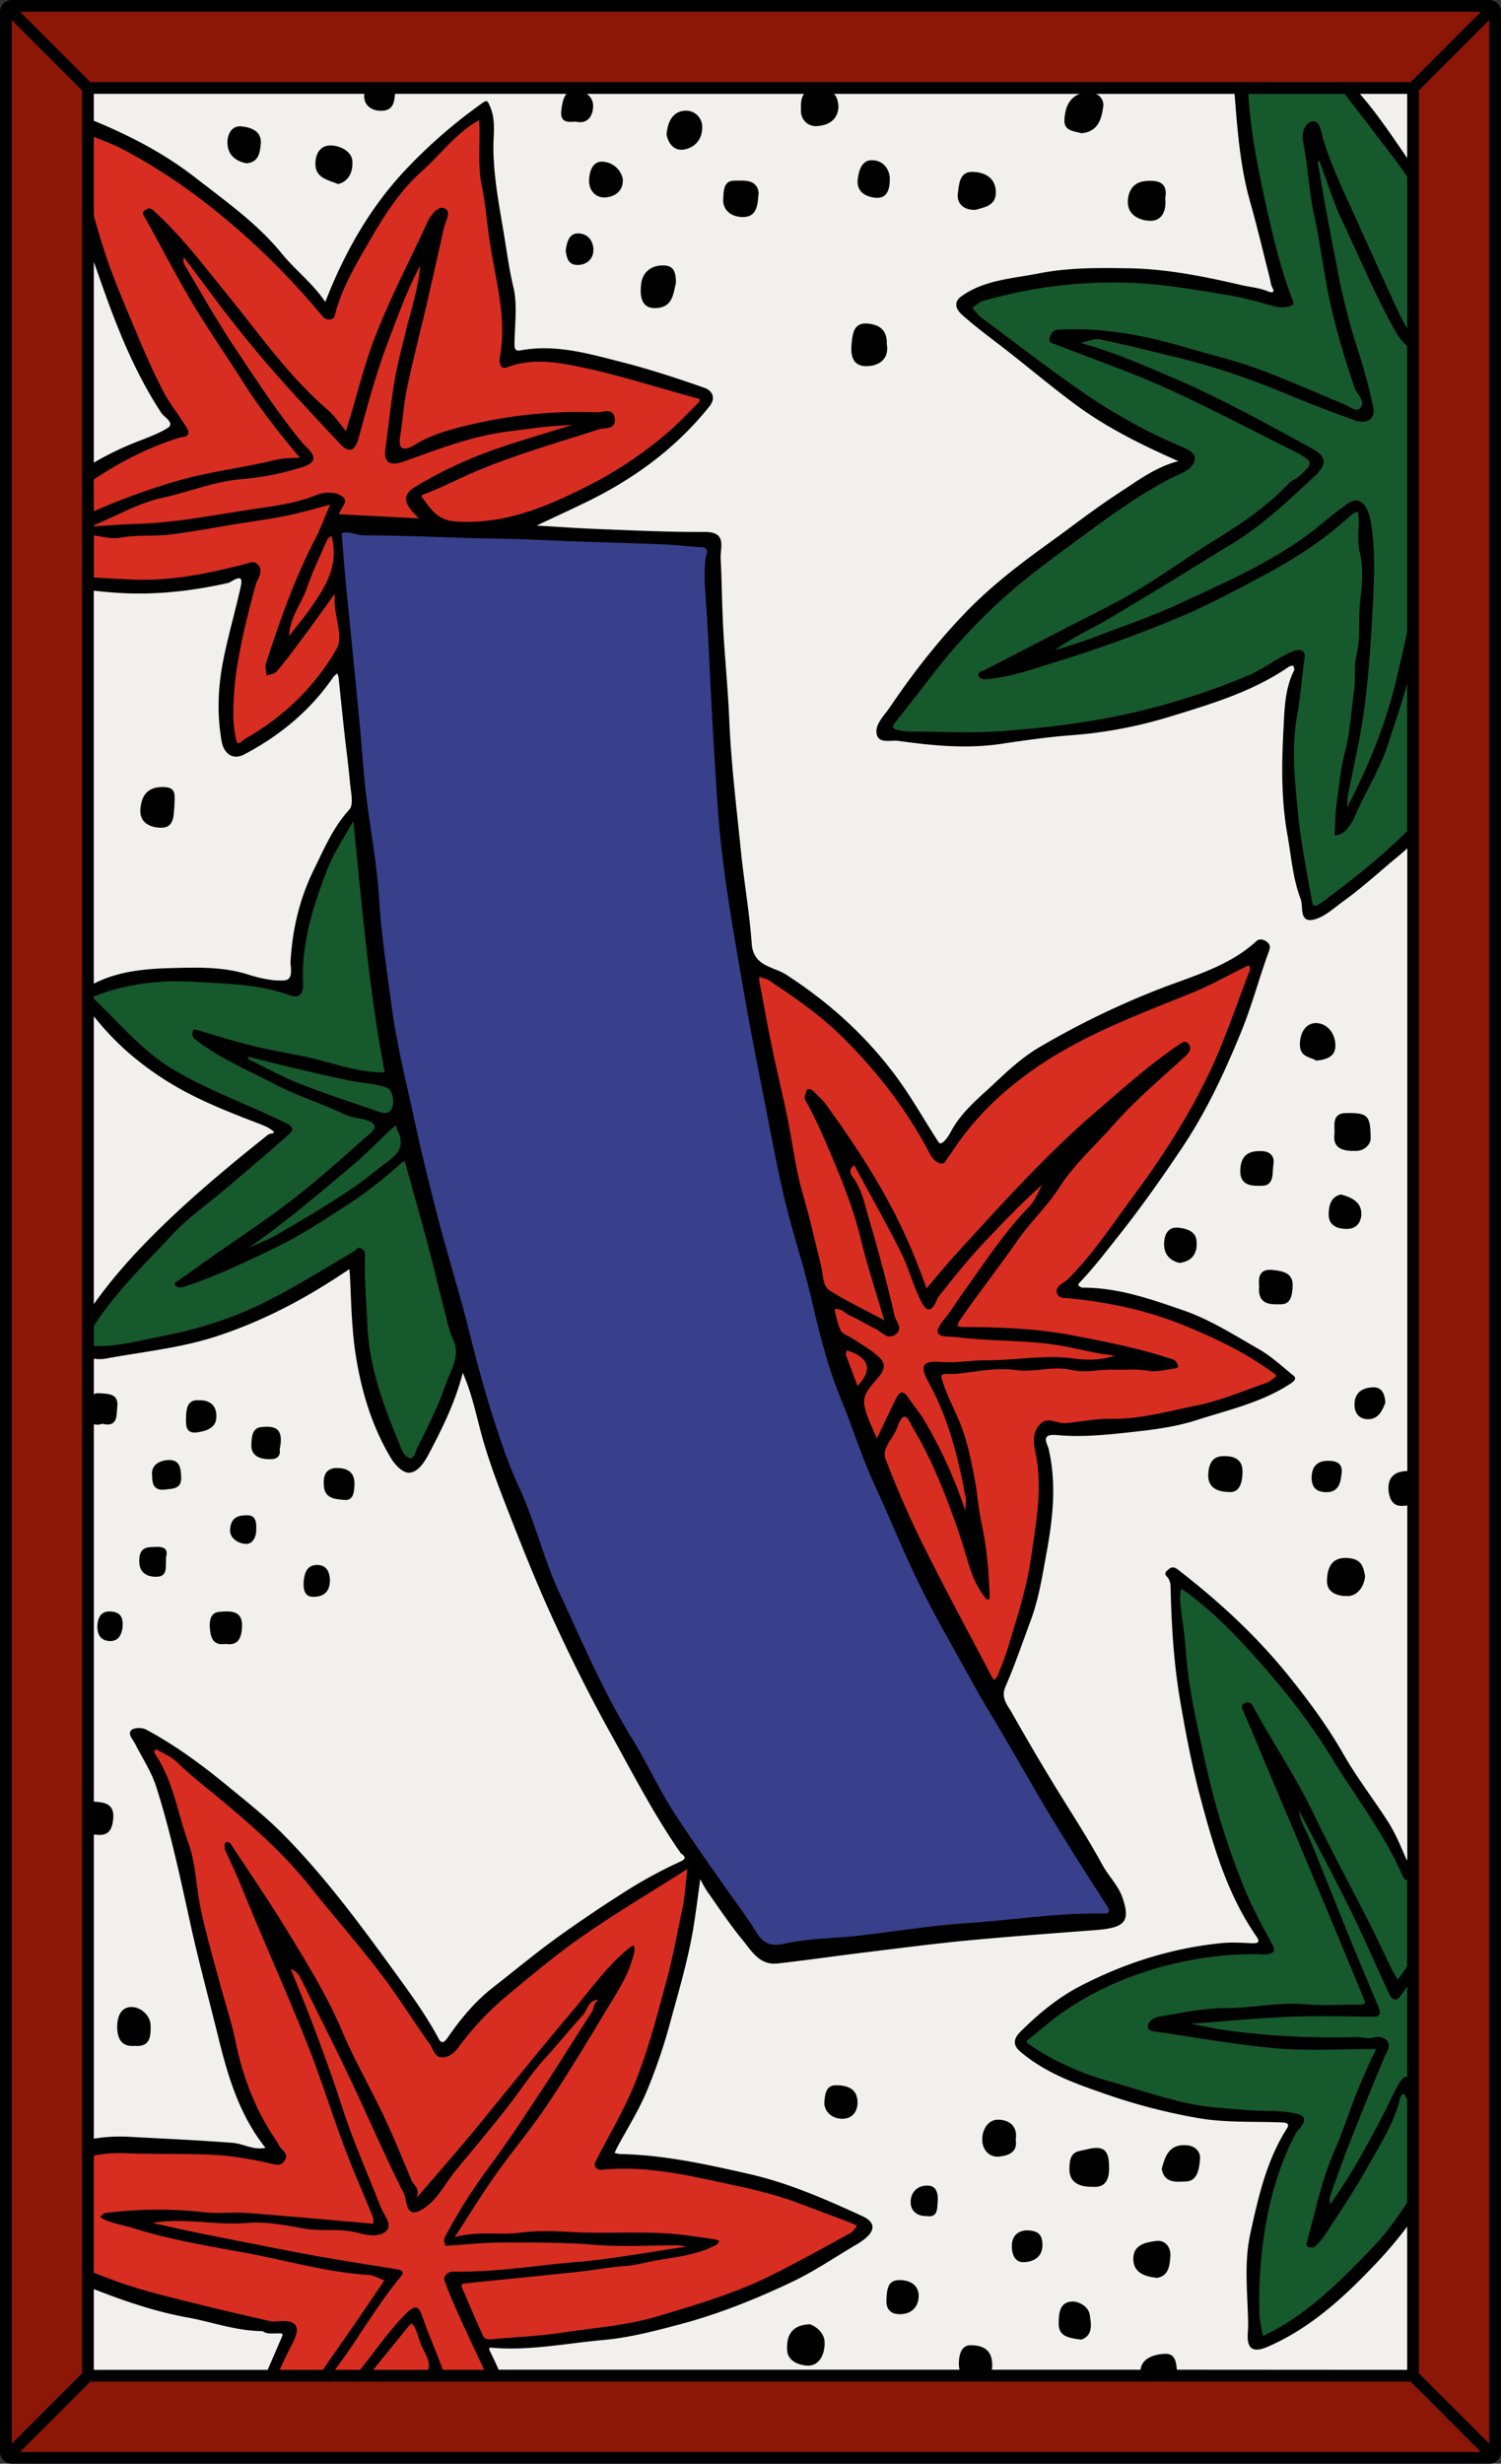 <svg id="Card" xmlns="http://www.w3.org/2000/svg" viewBox="0 0 1024 1680"><rect x="0" y="0" width="1024" height="1680" fill="#333333" stroke="none"/><defs><style>.cls-1{fill:#f2f0ed;}.cls-2{fill:#8c1707;}.cls-3{fill:#16592d;}.cls-4{fill:#d82e21;}.cls-5{fill:#38408c;}</style></defs><rect class="cls-1" x="14.5" y="14.5" width="995" height="1651"/><polygon class="cls-2" points="966 1619.17 966 60.83 1018 8.83 1018 1671.17 966 1619.17"/><polygon class="cls-2" points="60.83 58 8.83 6 1015.17 6 963.17 58 60.83 58"/><polygon class="cls-2" points="8.83 1674 60.83 1622 963.17 1622 1015.17 1674 8.83 1674"/><path class="cls-3" d="M859.65,1593.24c-.28-1.65-.61-3.31-.94-4.91a58.24,58.24,0,0,1-1.53-10.83,316.23,316.23,0,0,1,3.68-56.6c4.18-25.74,11.21-47.73,21.5-67.24a16.64,16.64,0,0,1,2-2.64c1.33-1.55,3.79-4.41,3.35-5.77-.08-.27-.59-1.19-3.52-1.92-6.81-1.68-14.23-1.81-21.4-1.94-4.15-.08-8.45-.16-12.67-.53-2.72-.24-5.45-.45-8.18-.67l-.22,0c-10.6-.83-21.56-1.7-32.08-4-12.69-2.83-25.35-6.64-37.59-10.33l-.1,0c-5.43-1.64-11-3.33-16.57-4.91-20.67-5.9-38.65-14.23-54.95-25.47a4.18,4.18,0,0,1-2.13-3.17c0-1.59,1.2-2.47,2.09-3.11l.51-.38c2.57-2,5.13-4.15,7.61-6.2,4.81-4,9.79-8.1,15-11.75,21.81-15.2,47.16-26.4,75.35-33.29a236.91,236.91,0,0,1,56.23-7l2.55,0c.36,0,.84,0,1.39.06.88.05,1.92.11,3,.11,4.28,0,5-1,5.05-1.09.16-.28.1-1.07-.63-2.38-7.34-13.33-13.85-25.41-19.12-38.2a522.93,522.93,0,0,1-26.74-85.74c-.52-2.35-1-4.7-1.57-7.06-5.15-23-10.47-46.87-12.1-71.07-.44-6.57-1.33-13.25-2.19-19.71-.57-4.25-1.15-8.64-1.61-13a32.46,32.46,0,0,1,.17-6.48c.08-.9.16-1.78.21-2.66l.16-2.84,2.62,1.11.38.14a6.58,6.58,0,0,1,1.53.73c20.08,14.11,37.14,32.15,51.19,47.93,21.08,23.68,37.77,45.78,51,67.56,5.13,8.42,10.66,16.78,16,24.87,11.66,17.63,23.72,35.86,32.39,55.82.37.83.85,1.38,1.23,1.39l1.92.08v61.33l-.33.5c-1.33,2-2.76,4-4.15,6-.74,1-1.47,2-2.19,3.08l-1.7,2.42-1.62-2.48c-.34-.53-.7-1-1.07-1.56a28.52,28.52,0,0,1-2.39-3.84c-2.18-4.44-4.34-9-6.43-13.35-3.16-6.62-6.42-13.48-9.81-20.15-4.61-9.07-9.38-18.23-14-27.08-8.24-15.82-16.77-32.18-24.61-48.57-6.87-14.37-15.17-28.25-23.2-41.68-5.87-9.83-11.94-20-17.42-30.27-.31-.59-1-1.57-2-1.57a2.63,2.63,0,0,0-1.23.35c-.62.32-.72.5-.72.5a8.26,8.26,0,0,0,.7,2l.1.22c4,9.26,8,18.73,11.83,27.89l.16.38,4.77,11.38q7.05,16.75,14.12,33.5c7.86,18.62,16,37.87,24,57.1,9.89,23.61,19.52,47,27.64,66.79a4.31,4.31,0,0,1-.06,4.18c-1.17,1.75-3.53,1.75-4.81,1.75h-1.29c-3.55,0-7.19.07-10.71.15h-.1c-3.53.08-7.19.15-10.79.15-5.31,0-9.69-.17-13.77-.53-2.89-.25-5.85-.38-9.06-.38-7.81,0-15.74.77-23.41,1.52s-15.82,1.53-23.83,1.53c-11.09,0-22.46,2-33.45,4-3.28.58-6.66,1.18-10,1.72-1.61.27-5.46,1.26-6.23,4.7a.72.72,0,0,0,.09.6,2.09,2.09,0,0,0,1.42.68c8.44,1.2,17,2.53,25.29,3.82l.21,0c19.16,3,39,6,58.54,7.8,7.72.69,16.11,1,26.4,1,6.32,0,12.75-.12,19-.23s12.65-.24,19-.24c.45,0,.88,0,1.26-.07s.79-.06,1.11-.06a2.79,2.79,0,0,1,2.59,1.27c.87,1.44.06,3.21-.91,5.06-2,3.73-3.73,7.75-5.42,11.64-.77,1.78-1.54,3.56-2.34,5.31-3.61,8-6.68,16.49-9.64,24.68-2.88,8-5.86,16.17-9.35,24-6.44,14.5-10.43,30-14.28,45-1.5,5.84-3,11.88-4.74,17.83a2.88,2.88,0,0,0,.13.44,8.57,8.57,0,0,0,1.56.17,2.34,2.34,0,0,0,.55,0,41.49,41.49,0,0,0,6.81-7.75q3.46-5.37,7-10.72c7.24-11.07,14.73-22.52,21.23-34.23,1.7-3.06,3.5-6.18,5.09-8.94,7-12.23,14.33-24.88,17.63-39a6.42,6.42,0,0,1,2.08-3,10.57,10.57,0,0,0,.75-.76l1.87-2.24,1.41,2.55.39.69c.35.61.71,1.22,1,1.86s.7,1.56,1.05,2.32l.17.39v70.87l-.34.51c-6.88,10.21-14,20.78-22.91,30l-.68.7c-22.23,23-45.21,46.8-75.61,61l-2.38,1.12Z"/><path class="cls-3" d="M905.25,1503.27c0-.68,0-1.33-.09-2a9.82,9.82,0,0,1,.28-4.16l1.53-4.31c3.93-11,8-22.36,12.3-33.38,6.84-17.41,14.24-35.65,23.28-57.42.38-.89.83-1.74,1.27-2.56,1.33-2.49,2.1-4.09,1.31-5.85-1-2.2-3.33-2.66-5.12-2.66a10,10,0,0,0-2.46.3,15.58,15.58,0,0,1-3.8.45,32.94,32.94,0,0,1-4.34-.37,29.85,29.85,0,0,0-3.74-.34h-.36c-5.41.15-10.87.22-16.22.22a545.41,545.41,0,0,1-69.8-4.41c-6.4-.82-12.75-2.08-18.89-3.29-2.87-.57-5.68-1.12-8.45-1.62l-1.3-.24.2-3.63,1.31-.1c6.66-.49,13.37-1,19.87-1.55,15.3-1.24,31.12-2.53,46.78-3.18,7.08-.29,14.8-.44,23.59-.44,8.34,0,16.79.13,25,.25l9,.13h.25c2.35,0,2.72-.51,2.73-.54s.36-.57-.64-3q-4.31-10.39-8.66-20.78c-4.22-10.07-8.56-20.44-12.79-30.82-3.41-8.35-6.82-16.86-10.12-25.09l0-.1c-5.17-12.94-10.53-26.32-16-39.39-.66-1.56-1.42-3.12-2.16-4.63-2.41-4.95-4.91-10.07-4.38-16.32l.11-1.31,3.62-.17.23,1.3c.08.46.13.94.17,1.42a5.87,5.87,0,0,0,.32,1.74c3.72,7.19,7.56,14.49,11.27,21.55,7.23,13.74,14.68,27.89,21.62,42,6.49,13.16,12.65,26.74,18.6,39.87,2.91,6.41,5.9,13,8.89,19.49,1,2.18,2.07,3,2.53,3,.15,0,.7-.09,1.61-1.23,1.81-2.28,3.46-4.73,4.83-6.82l3.67-5.6v71.31l-2.6-.81-.11,0c-.34,0-1.3.52-2.53,2.5a144.07,144.07,0,0,0-7.16,13.71c-1.33,2.79-2.71,5.67-4.19,8.47l-.19.36c-10.8,20.45-22,41.59-36.36,61.19l-3.61,4.92Z"/><path class="cls-3" d="M897.19,619.63c-2,0-3.47-1.37-3.88-3.67-.63-3.53-1.28-7.07-1.92-10.61-3.12-17.08-6.35-34.75-8-52.3l-.17-1.78c-2-20.68-4.06-42.07-.25-63.36,1.47-8.23,2.42-16.73,3.34-25,.54-4.88,1.1-9.86,1.76-14.76.29-2.15-.24-2.36-.55-2.49a6.08,6.08,0,0,0-2.14-.39,4,4,0,0,0-1.39.22c-5.61,2.17-10.87,5.38-16,8.48a116.65,116.65,0,0,1-15.21,8.27,482.7,482.7,0,0,1-91.41,28.23c-22.53,4.58-47.71,7.88-77,10.07-7.52.57-15.54.83-25.24.83-7,0-14-.14-20.86-.27-6.2-.12-12.62-.24-18.93-.26a27.24,27.24,0,0,1-5-.64c-.68-.13-1.27-.24-1.86-.33-1.76-.29-4.19-.9-5-3s.58-4.25,2-6.08c8.56-10.71,17.16-21.68,25.56-32.61A395.64,395.64,0,0,1,685,404.87c13.33-11.91,28-22.72,42.11-33.17l6-4.41c20.22-15,41.13-30.45,64-42.47,1.41-.75,2.91-1.41,4.5-2.12,5.22-2.33,10.57-4.72,11.55-9.38.71-3.36-4.83-5.68-9.29-7.53l-.14-.06-1.57-.66a373.47,373.47,0,0,1-64.14-35.65c-17.75-12.31-35.31-25.51-52.28-38.28-5.71-4.29-11.38-8.56-17.07-12.8a30.65,30.65,0,0,1-4.85-4.88c-.66-.77-1.3-1.52-1.94-2.2l-1.64-1.75,2-1.3c.73-.47,1.47-1,2.19-1.57a18.54,18.54,0,0,1,5.85-3.37c7.8-2.24,16.09-4.27,25.34-6.22A310.07,310.07,0,0,1,760,190.62c3.72,0,7.52.06,11.3.17,19.5.59,38.86,3.79,57.57,6.88l.12,0,9.65,1.58a233.85,233.85,0,0,1,24,5.56c2.84.77,5.63,1.52,8.43,2.23a15.62,15.62,0,0,0,3.76.45,10.85,10.85,0,0,0,5.57-1.19c-8.67-22.31-14.06-45.33-19.7-70.93-4.59-20.85-9.5-45.61-11.08-71.27L849.48,62h68.75l.6.77c8.41,10.79,16.85,21.84,25,32.53l.1.14,8.2,10.73c3.11,4.06,6.22,8.39,9.51,13.22l.35.51V231.76l-3.74-6.57c-2.83-5-5-9.2-6.91-13.28-7.62-16.54-15.25-33.41-22.62-49.72l1.31-.75-1.37.62q-4.41-9.78-8.84-19.56L918,138.57c-6.3-13.83-12.8-28.13-17.3-43.13-.25-.85-.49-1.82-.73-2.85-.77-3.17-1.92-8-3.85-8H896A5.22,5.22,0,0,0,892.49,87a11.59,11.59,0,0,0-1.67,9c1.65,8,2.65,16.27,3.61,24.23,1,8.61,2.11,17.51,4,26.16,2.2,9.95,3.88,20.15,5.52,30,1.87,11.35,3.81,23.06,6.53,34.44,4,16.89,9.1,34.19,15.48,52.89a19.4,19.4,0,0,0,2.2,3.91c2.13,3.25,5.07,7.69,1.33,12a5.08,5.08,0,0,1-3.92,1.75c-2.35,0-4.8-1.34-7.18-2.63a30.33,30.33,0,0,0-2.95-1.49c-6-2.47-12-5-17.9-7.52l-.2-.09c-13.35-5.66-27.12-11.5-40.91-16.51-10.73-3.9-22-7-32.88-10-5.13-1.41-10.41-2.86-15.6-4.38-28.39-8.32-52.22-12.2-75-12.2-3.53,0-7.08.1-10.55.29-3.07.17-3.71,1.55-4.43,4.65a.76.76,0,0,0,0,.35,5.13,5.13,0,0,0,2.07.91c.45.15.88.29,1.27.44,7.86,3.09,16.13,6.21,23.43,9,16.51,6.23,33.54,12.65,49.86,20,21.55,9.68,43,20.55,63.72,31q10.06,5.12,20.16,10.18c11.27,5.65,16.41,8.22,16.93,12.14.45,3.44-2.73,6.27-8.51,11.4a16.51,16.51,0,0,1-3.16,2,10.41,10.41,0,0,0-2.63,1.72c-15.23,16.26-33.48,28.45-50.93,39.2-8.19,5.05-16.34,10.5-24.23,15.77-9.68,6.49-19.68,13.17-29.87,19.19-12.1,7.14-24.82,13.56-37.12,19.78-5.23,2.64-10.56,5.33-15.76,8l-3.65,1.9c-15.1,7.86-30.73,16-46.16,23.84a19.53,19.53,0,0,1-1.9.79,9.74,9.74,0,0,0-2.06.95c.09.36.42,1.1,3,1.1.51,0,1.05,0,1.67-.09,13.36-1.36,26.33-5.48,38.87-9.46l.21-.07c2.23-.71,4.46-1.42,6.7-2.11,28.2-8.76,55.71-18.67,81.77-29.46,19.72-8.16,38.89-18.39,57.43-28.28l3-1.58c23.8-12.7,42.26-25.46,58.09-40.15a14.1,14.1,0,0,1,3.75-2.25c.54-.25,1-.48,1.5-.73l2.61-1.43.34,2.95c.06.53.13,1.05.2,1.57a36.56,36.56,0,0,1,.38,3.93c.05,2.46,0,4.93-.14,7.33-.19,4.87-.39,9.9.72,14.38,2.86,11.49,1.84,22.82.55,33.45a139.41,139.41,0,0,0-.72,15.26c-.08,7.52-.16,15.29-2.05,23-1,4-1,8.44-1,12.73a77,77,0,0,1-.49,10.49c-.58,4.21-1.06,8.51-1.52,12.66-1.1,9.92-2.24,20.14-4.8,30.12-2.48,9.66-3.76,19.87-5,29.75l0,.15q-.36,2.89-.73,5.77c-.59,4.63-.77,9.44-.94,14.1,0,1.37-.1,2.75-.16,4.11,3.35-.88,5.34-3.77,7.59-7.06l.28-.41a20.45,20.45,0,0,0,1.71-3.37l.38-.88c2.75-6.26,5.88-12.4,8.91-18.34,5.18-10.16,10.53-20.67,14-31.81,1.46-4.67,3.06-9.51,4.47-13.78,2.72-8.25,5.54-16.77,7.87-25.34.09-.3.15-.53.21-.78l.34-1.28,3.6.46V567.6l-.59.59c-16,15.78-34.21,30.95-59,49.17C900.31,618.91,898.65,619.63,897.19,619.63Z"/><path class="cls-3" d="M916.87,552l.09-1.22c.1-1.49.17-2.7.22-3.74a33.65,33.65,0,0,1,.45-4.73c1.21-6.33,2.55-12.76,3.85-19,2.75-13.18,5.6-26.78,7.33-40.25,2.65-20.65,4.5-43.31,5.84-71.31.87-18.3,1.78-37.22-1.43-55.67-1.37-7.89-4.53-12.79-8.23-12.79a7.35,7.35,0,0,0-4.22,1.67c-5.4,4-11.76,8.7-18,13.91-26,21.64-56.68,35.84-86.36,49.57l-.71.33-8.07,3.74c-14.91,7-30.6,12.78-45.78,18.42-4.87,1.81-9.69,3.6-14.5,5.43-6.14,2.34-12.5,4.36-18.65,6.31-2.86.91-5.65,1.79-8.42,2.71l-1.21.4-1.64-3.13,1-.77c7.69-5.8,16-10.23,24.12-14.53,4.13-2.19,8.38-4.45,12.45-6.84,20.81-12.28,41.71-25.12,61.92-37.54l.27-.17q11.12-6.82,22.23-13.63c20-12.2,37.29-28.38,54.06-44l1.59-1.48c4.38-4.1,6.21-6.95,5.92-9.24s-2.62-4.46-7-6.85l-4.85-2.66c-29.4-16.13-59.79-32.8-91.21-46.12l-5.08-2.16c-17.87-7.61-36.36-15.48-56.34-20.88l-1.15-.31.11-3.35,1.17-.23c1.66-.33,3.23-.78,4.76-1.22a27.42,27.42,0,0,1,7.22-1.39,10.15,10.15,0,0,1,2.09.2c12.12,2.48,24.3,5.45,36.09,8.31,4.59,1.12,9.12,2.22,13.65,3.29A493,493,0,0,1,873,264.57c16,6.55,34.15,14,52.4,20.27a12.37,12.37,0,0,0,4,.7,5.93,5.93,0,0,0,4.71-1.79c1-1.25,1.29-3.14.8-5.62a362.26,362.26,0,0,0-10.77-40,435,435,0,0,1-13-50.54l-1.87-9.66c-2-10.3-4.06-20.93-6-31.42-1.52-8.27-3-16.7-4.37-24.86-.66-3.82-1.3-7.54-2-11.27l-.38-2.19,2.22-.15,1.26-.09,1.52-.14.53,1.43c1.59,4.22,3.1,8.55,4.57,12.73,3.26,9.29,6.61,18.85,10.84,27.76,3.49,7.38,6.93,14.93,10.25,22.23l0,.1c7.66,16.84,15.58,34.24,24.73,50.7,3.43,6.18,6.16,9.8,8.59,11.39l.91.59V430.88l0,.15c-2.16,10.21-4.54,20.5-6.85,30.45l-.26,1.13c-6.72,28.94-17.56,57.29-34.13,89.22l-.57,1.09Z"/><path class="cls-4" d="M676.46,1146.57l-.55-.78a20.75,20.75,0,0,1-1.34-2.11q-6.6-12.57-13.27-25.12l-.15-.29c-11-20.7-22.32-42.11-32.95-63.48-9.31-18.72-18-38.59-25.85-59-2.37-6.17,1.06-11.52,4.08-16.25a35.5,35.5,0,0,0,3.68-6.73c2.25-6.31,4.26-8.88,6.93-8.88,2.93,0,4.67,3.32,6.51,6.83.5.94,1,1.9,1.5,2.75C639,997,648.63,1022.85,657,1047.26c1.21,3.54,2.28,7.19,3.32,10.71,3,10.24,6.1,20.79,12.82,29.47-.66-18.78-2.41-34.2-5.48-48.42-1.18-5.5-1.93-11.15-2.65-16.61-.57-4.3-1.16-8.72-2-13-2.65-14.37-5.52-28.36-11.27-41.51-1-2.22-2-4.44-3-6.66-3.24-7.05-6.58-14.33-8.49-21.93a3.15,3.15,0,0,1,.54-2.79c1.14-1.47,3.31-1.76,6.44-1.76l1.74,0,1.59,0a17,17,0,0,0,1.81-.07c3.36-.34,6.83-.81,10.18-1.26a164.07,164.07,0,0,1,21.39-1.92,62.64,62.64,0,0,1,9,.61,44.11,44.11,0,0,0,6.28.42c3.65,0,7.36-.36,11-.72s7.48-.74,11.3-.74a43.85,43.85,0,0,1,10.19,1.1,32.39,32.39,0,0,0,7.58.79c3.05,0,6.27-.29,9.37-.56s6.58-.58,9.86-.58c.6,0,1.2,0,1.79,0,1.09,0,2.17.05,3.25.05,1.44,0,2.87,0,4.3-.05s2.92,0,4.38,0a62.46,62.46,0,0,1,11.18.84,18.94,18.94,0,0,0,3.57.3,57.88,57.88,0,0,0,9.69-1.16c1.57-.27,3.17-.56,4.77-.78a7.4,7.4,0,0,0-1.38-2c-22.41-7.55-46.36-12.19-67.5-16.3-26.65-5.16-53.55-5.82-74-5.82h-2.4a7.05,7.05,0,0,1-2.79-.73c-.29-.12-.55-.24-.8-.32l-2-.66.75-2c.11-.28.2-.57.29-.85a9.28,9.28,0,0,1,1.12-2.55c6.94-10.17,14.37-20.23,21.56-29.94,6.07-8.21,12.3-16.63,18.18-25,4.13-5.91,8.82-11.41,13.36-16.72,5.28-6.19,10.74-12.59,15.27-19.61,7-10.82,16.11-20.41,24.93-29.68,4-4.25,8.19-8.61,12.06-13,11.58-13.16,24.73-25,37.46-36.42,3.55-3.19,7.58-6.81,11.39-10.3l.16-.15c2.48-2.28,3.72-4.07,2.19-5.9-.5-.6-.77-.6-.88-.6a6.78,6.78,0,0,0-2.73,1.36c-17.82,12.09-34.34,26.43-50.32,40.29l-6.66,5.77c-31.4,27.13-59.79,58.18-87.24,88.2l-7.17,7.84c-4.83,5.27-9.53,10.84-14.07,16.23l-.17.21q-3.21,3.79-6.43,7.57l-2.26,2.63-1.15-3.27a401.65,401.65,0,0,0-24-55.63c-14-26.31-30.79-50.58-43.88-68.79a63,63,0,0,0-8-8.54l-1.67-1.59a3.27,3.27,0,0,0-.51-.07c-.06.17-.13.34-.19.52-.39,1-1.18,3.06-1,3.62,7.86,14,14.16,29,20.24,43.43l.53,1.27C580,813.23,585.38,828.82,589.1,844c3.17,13,7.12,26,10.94,38.61l0,.13c1.67,5.53,3.41,11.25,5,16.88l1.33,4.56L602.27,902c-3.67-2-7.39-3.89-11-5.75-9.1-4.71-17.68-9.16-26.07-14.37-4.71-2.94-5.47-8.41-6.13-13.24-.23-1.63-.44-3.17-.78-4.56q-1.5-6.09-3-12.18c-2.94-12.2-6-24.81-9.55-37.09-3.28-11.3-5.33-23.09-7.32-34.5-1.06-6.07-2.15-12.34-3.42-18.47-1.59-7.74-3.36-15.58-5.08-23.16s-3.5-15.47-5.11-23.29c-2.37-11.48-4.55-23.18-6.66-34.51l-.07-.39q-1.05-5.62-2.11-11.25a9.63,9.63,0,0,1-.06-2.38c0-.28,0-.53,0-.79l0-2.82,2.65,1c.64.23,1.34.44,2,.64a18.46,18.46,0,0,1,5.15,2.11c18.63,12.44,35.27,23.95,50.21,38.74,25.14,24.88,44.77,51,60,79.93,2,3.82,4.66,5.82,6.23,5.82a1.12,1.12,0,0,0,1.05-.62c1.08-1.65,2.23-3.28,3.33-4.86,1-1.38,1.92-2.72,2.83-4.08,13.68-20.42,31.62-38.25,54.85-54.52,29.7-20.78,63.46-34.29,96.1-47.35l12-4.8c8.49-3.44,16.84-7.73,24.92-11.89,3.91-2,7.92-4.07,11.94-6a7.69,7.69,0,0,1,2-.6l.65-.14,2.33-.62.17,2.41c0,.27.08.56.13.85a6.2,6.2,0,0,1-.06,3.33c-2.78,7.12-5.46,14.36-8.05,21.37-6.2,16.73-12.6,34-20.47,50.3-12.81,26.5-29.72,53.79-51.71,83.44-3,4.1-6.09,8.31-9,12.39-10.72,14.83-21.77,30.12-35,43.43a22.45,22.45,0,0,1-3.62,2.79c-.67.45-1.34.89-1.94,1.35-2.43,1.89-1.89,3.29-1.71,3.75a3.61,3.61,0,0,0,1.8,1.62c30.5,2.44,58.52,8.77,83.27,18.8,27,11,46.46,21.38,63.06,33.81a4.65,4.65,0,0,1,1.56,3l0,1-.82.6c-.56.4-1.1.82-1.65,1.25a18.47,18.47,0,0,1-5.31,3.26c-4.35,1.49-8.77,3.11-13,4.68-11.47,4.21-23.25,8.54-35.3,10.93-4.33.86-8.74,1.84-13,2.78-13.95,3.08-28.37,6.26-43.21,6.26h-2.74a154,154,0,0,0-20.06,1.79c-3.19.42-6.77.9-10.23,1.25a10.38,10.38,0,0,1-1.12,0,23.45,23.45,0,0,1-5.92-1,20.56,20.56,0,0,0-4.86-.88,5.6,5.6,0,0,0-4.25,1.81c-5.27,5.3-4,11.78-2.58,18.63.33,1.62.63,3.13.85,4.63,2.87,19.78,0,39.12-2.76,57.82q-.66,4.41-1.29,8.83c-2.49,17.67-7.65,34.72-12.64,51.21q-1.41,4.68-2.81,9.37c-1.64,5.52-3.77,10.94-5.84,16.19-.59,1.49-1.17,3-1.73,4.42a7.65,7.65,0,0,1-2,2.65c-.26.25-.5.47-.71.71l-1.72,2Z"/><path class="cls-5" d="M529.28,1328.09c-9.29,0-13.23-6.51-16.71-12.25-.86-1.43-1.75-2.9-2.71-4.25q-5.7-8.1-11.46-16.18c-13.27-18.69-27-38-39.69-57.53-5.92-9.11-11.15-18.84-16.2-28.25-4.22-7.85-8.57-15.94-13.27-23.59-15.75-25.61-28.39-53.23-40.61-79.93l-.09-.21c-2.82-6.16-5.74-12.53-8.64-18.77-5.45-11.69-9.7-24.11-13.82-36.12-4-11.72-8.16-23.83-13.39-35.15-8.2-17.79-14.45-36.7-20-54.49-4.72-15.2-9.38-32.06-13.83-50.09-3.75-15.15-8.11-30.44-12.32-45.22-3.65-12.78-7.41-26-10.78-39.07-6.51-25.35-11.21-45-15.23-63.76-1.36-6.36-2.8-12.79-4.2-19-4.14-18.39-8.41-37.4-10.95-56.39-.68-5.1-1.39-10.18-2.1-15.27-2.66-19.2-5.41-39-6.62-58.84-.92-15.33-3.19-30.87-5.39-45.91-1.29-8.87-2.63-18-3.69-27.11-1.17-10.12-2-20.43-2.83-30.4-.54-6.57-1.09-13.33-1.73-20-1.63-16.93-3.34-34.13-5-50.76q-2.37-23.93-4.7-47.83c-.44-4.52-.78-9.1-1.11-13.52-.31-4.19-.63-8.51-1-12.74a4.16,4.16,0,0,1,.85-3.34,3.76,3.76,0,0,1,2.92-1.08l.94,0a29.19,29.19,0,0,1,6.73,1.05,25.45,25.45,0,0,0,5.77.95c16.65,0,33.56.55,49.91,1.07h.15c13.32.42,27.09.87,40.62,1,11.84.13,23.87.65,35.49,1.16l.37,0c5.92.26,12,.53,18.06.74q11.18.39,22.36.74c12.21.39,24.83.79,37.29,1.3,4.42.19,8.88.58,13.18,1,4.09.36,8.32.73,12.49.92,2.46.11,4.2.89,5.18,2.32,1.51,2.19.6,5,.05,6.61a8.46,8.46,0,0,0-.25.85c-1.13,10.22-.35,20.63.41,30.68.23,3.11.47,6.32.66,9.51.73,12.76,1.37,25.73,2,38.28v.19c.78,16,1.59,32.63,2.63,49l.66,10.81.05.76c1.34,22,2.73,44.75,5.53,66.9,3.54,27.9,8.47,56.12,13.23,83.41l1.88,10.78c3.77,21.68,8.11,43.65,12.31,64.9l1.76,8.93q1.3,6.6,2.58,13.21c3.23,16.66,6.58,33.87,10.61,50.61,2.51,10.38,5.52,20.84,8.42,31,3.22,11.2,6.54,22.77,9.22,34.32,5.7,24.68,11.14,46.83,19.86,68,3.34,8.12,6.42,16.47,9.39,24.55,4.31,11.72,8.77,23.82,14.12,35.4,4.26,9.24,8.41,18.76,12.43,28,4.69,10.77,9.55,21.91,14.62,32.67,9.18,19.47,19.92,38.63,30.3,57.17,3.25,5.79,6.5,11.58,9.7,17.39,4.54,8.22,9.45,16.44,14.19,24.39l.18.3q3.65,6.09,7.24,12.2,5.3,9.08,10.54,18.19l.08.13c7.09,12.28,14.43,25,21.91,37.28,10.6,17.44,22.42,36.19,37.19,59,.58.91,2.36,3.67,1.12,6s-4,2.14-5,2.14l-.9,0h-.39c-1.41,0-2.84,0-4.26,0-18.39,0-37,1.85-55,3.64-10.59,1.06-21.45,2.14-32.18,2.85-16.32,1.06-32.87,3.25-48.88,5.37l-.21,0c-8.61,1.14-17.52,2.32-26.3,3.31-5.77.65-11.66,1.06-17.37,1.46-10.88.75-22.06,1.53-32.6,4A25.87,25.87,0,0,1,529.28,1328.09Z"/><path class="cls-4" d="M656.62,1030.66a310.4,310.4,0,0,0-27.36-60.25,103.37,103.37,0,0,0-6.64-9.66c-1.64-2.21-3.32-4.47-4.86-6.78s-2.32-2.33-2.36-2.33-.9,0-2.48,3.22c-3.07,6.18-6,12.49-8.93,18.59l-.06.11q-2,4.16-4,8.36l-2,4.21-1.67-4.36c-.93-2.45-2-4.88-3-7.24-2.5-5.67-4.85-11-5.65-16.83-1-7,3.81-12.46,8-17.3,1-1.13,1.9-2.19,2.72-3.23,5-6.34,2-8.79-2.61-12.51a108.49,108.49,0,0,0-10.81-7.39c-1.6-1-3.17-2-4.72-3a26.51,26.51,0,0,0-2.56-1.41c-2.24-1.14-4.76-2.42-5.91-4.69a46,46,0,0,1-3.35-10.62c-.32-1.43-.66-2.9-1-4.3l-.56-2.07,2.1-.41a8.36,8.36,0,0,1,1.72-.17c3,0,5.25,1.58,7.23,3a16.59,16.59,0,0,0,2.94,1.81c3.62,1.56,7.1,3.48,10.46,5.34,2.35,1.3,4.78,2.65,7.2,3.83a22.78,22.78,0,0,1,3.6,2.36c1.82,1.36,3.39,2.53,5,2.53a4.66,4.66,0,0,0,2.77-1.09c2.4-1.77,1.91-3.37.11-6.86a16,16,0,0,1-1.53-3.65c-4.85-21.09-10.55-42.66-17.42-65.92-.56-1.9-1.08-3.82-1.6-5.74-2.17-7.95-4.41-16.18-9.63-22.93a6.69,6.69,0,0,1,2-10.31l1.82-1.15,1,1.89c3.13,5.81,6.3,11.59,9.45,17.36,7.41,13.55,15.08,27.56,22.13,41.6a166.28,166.28,0,0,1,6.93,16.79A149.67,149.67,0,0,0,630.51,887c1.58,3,2.79,3.79,3.21,3.79.61,0,1.75-1,3.74-5.62a9.27,9.27,0,0,1,1-2l2-2.52c9.55-12,19.41-24.37,30.22-35.7l1.63-1.71c11.81-12.39,24-25.19,37.44-37l1-.84,2.73,2.24-.64,1.1c-.89,1.53-1.72,3.2-2.52,4.81-1.83,3.68-3.72,7.48-6.61,10.44-13.52,13.8-24.75,29.78-35.62,45.24-3.16,4.51-6.44,9.17-9.76,13.76-1.55,2.14-3.06,4.4-4.51,6.58A130.09,130.09,0,0,1,646,900.43c-4.89,5.86-4.37,7.53-4.3,7.7.46,1,4.47,1.21,6.87,1.32,1.38.07,2.8.13,4.1.3,10.54,1.31,21.35,1.83,31.81,2.34s21.49,1,32.25,2.39c6.86.85,13.68,2.31,20.28,3.71a202.43,202.43,0,0,0,23.67,4.08l1.2.11.44,3.34-1.13.42a51.36,51.36,0,0,1-18,3,86.93,86.93,0,0,1-11.48-.83,110.17,110.17,0,0,0-14.5-.87c-7.21,0-14.55.54-21.65,1.06s-14.58,1.07-21.93,1.07H672c-4,0-8.15.33-12.15.66s-8.27.67-12.41.67c-1.91,0-3.68-.07-5.39-.22-1.35-.11-2.58-.17-3.65-.17-4.44,0-5.69,1-6,1.56-.82,1.38.18,4.59,3,9.82,14.42,26.22,21,55,25.48,79.75a15.29,15.29,0,0,1,0,4.16c-.09,1.12-.21,2.49-.3,4.35l-.07,1.25-3.44.46Z"/><path class="cls-4" d="M581.32,940.87c-2-5.29-4.07-10.75-6-16.23a5.17,5.17,0,0,1,.27-3.42,7.71,7.71,0,0,0,.25-.85l.46-2.27,2.18.79,1.08.38c.66.23,1.31.46,2,.71,6.85,2.78,10.8,6.43,11.74,10.86s-1.31,9.79-6.8,15.51l-2.19,2.29Z"/><path class="cls-4" d="M187.7,1618l1.28-2.82c2.22-4.9,5.19-11.34,8.53-17.64,3.47-6.54,3.29-9.42,2.53-10.68-.86-1.43-3.29-2.15-7.22-2.15-1.14,0-2.42.06-3.8.18-.66.06-1.31.09-2,.09a18.72,18.72,0,0,1-4.12-.44l-9.68-2.24c-13.1-3-26.63-6.13-39.89-9.47-2.79-.71-5.58-1.4-8.38-2.09-13.15-3.28-26.72-6.65-39.77-11-8-2.7-16-5.76-21.95-8.13l-1.27-.5v-82.83l1.64-.3a90.43,90.43,0,0,1,16.43-1.8c.75,0,1.49,0,2.24,0,10,.42,20.35.47,30.31.53,10.68,0,21.65.11,32.43.6,11.86.55,24.75,2.51,40.56,6.18a18.12,18.12,0,0,0,3.75.58c1.3,0,2.26-.34,3.32-2.09s.45-2.6-1.53-4.75a23.9,23.9,0,0,1-1.65-1.93,24.76,24.76,0,0,1-1.72-2.82c-.4-.7-.8-1.42-1.23-2.06-13.32-19.54-22.37-41.52-27.66-67.21-1.9-9.21-4.59-18.47-7.19-27.43-1.42-4.84-2.87-9.83-4.18-14.78q-1.44-5.36-2.9-10.7l-.05-.2c-3.26-12-6.63-24.34-9.31-36.66-1.32-6-2.16-12.27-3-18.3-1.26-9.46-2.58-19.24-5.77-28.07-2.33-6.44-4.24-13.15-6.09-19.63-4-13.89-8.05-28.24-16.44-40.5a4.91,4.91,0,0,1-.43-4c.43-1.5,2.32-1.9,3.26-1.9a2.76,2.76,0,0,1,1.39.35c1.31.77,2.74,1.52,4,2.18,3.45,1.82,7,3.69,9.82,6.46,6.88,6.79,14.52,13,21.91,19,3.11,2.52,6.25,5.07,9.3,7.63,20.45,17.17,41.93,35.84,60,58.72,6.64,8.38,13.57,16.72,20.28,24.78,12.18,14.63,24.77,29.77,36,45.65,3.88,5.5,7.7,11.16,11.39,16.64,4.52,6.72,9.16,13.63,13.95,20.26a21.68,21.68,0,0,1,1.89,3.4c1.47,3,2.42,4.76,4.92,4.76,3.5-.05,6.49-2,9.7-6.4a202.16,202.16,0,0,1,34.72-36.47l.73-.61C363,1344,379.71,1330.09,397.25,1318c15.88-11,31.92-21,48.91-31.54l.16-.1c7-4.38,14.31-8.9,21.51-13.47l3.58-2.27-.53,4.21c-.39,3.2-.72,6.35-1,9.4a170.87,170.87,0,0,1-2.7,19.32c-1.06,4.89-2.08,9.87-3.06,14.7l0,.12c-2,9.94-4.11,20.22-6.81,30.27l-1.75,6.57c-6,22.46-12.2,45.69-21.17,67.58-4.85,11.84-11,23.32-17,34.42-3.16,5.89-6.43,12-9.46,18a1.37,1.37,0,0,0,0,1.47,2.14,2.14,0,0,0,1.74.93h.17a153,153,0,0,1,15.77-.8c21.29,0,42.09,4.11,61.58,8.33l5.62,1.2c17.48,3.75,35.54,7.63,52.69,14.11q8.61,3.25,17.26,6.47l.8.3q8,3,16,6c1.43.54,2.82,1.17,4.16,1.78l1.94.87,2.49,1.08-1.78,2.06c-.4.47-.81,1-1.2,1.57a12.12,12.12,0,0,1-3.76,3.82l-8.7,4.75c-14.6,8-29.64,16.19-44.7,23.76-24.77,12.44-51.59,20.41-77.53,28.12l-1.14.34c-16.11,4.79-32.64,6.89-48.63,8.92l-.14,0c-5.57.71-11.33,1.44-17,2.28-11.61,1.73-23.51,2.61-35,3.46-3.49.26-7,.51-10.45.79l-1.28.15a23.66,23.66,0,0,1-2.8.22,6.42,6.42,0,0,1-6.36-3.86c-4.23-9.3-8.33-18.84-12.3-28.06l-1.62-3.76c-.54-1.23-1.29-2.93-.35-4.55a4.29,4.29,0,0,1,3.51-1.88l24.32-2.47c17.83-1.8,36.26-3.66,54.42-5.59,4-.42,8.1-1,12.05-1.6,5.81-.85,11.77-1.72,17.71-2.1a98.74,98.74,0,0,0,14.58-2.38c2-.43,4.25-.91,6.44-1.32,2.85-.52,5.74-1,8.54-1.45l.13,0c11-1.79,22.43-3.64,32.54-9.14l-.21,0c-2.47-.33-4.93-.69-7.39-1l-.35,0c-7-1-14.21-2.05-21.35-2.63-9.16-.74-18.28-.83-25.19-.83-3.68,0-7.36,0-11.05.06s-7.39.06-11.09.06c-8,0-14.24-.15-20.1-.47s-12-.63-18.14-.63a134.72,134.72,0,0,0-17.41,1,96,96,0,0,1-12.37.66c-1.76,0-3.53,0-5.31,0s-3.61,0-5.41,0c-6.71,0-14,.29-21.45,2.43l-5.15,1.48,2.92-4.49c3-4.63,6-9.32,8.68-13.47,6.45-10.07,12.53-19.57,19.14-28.92,5-7.08,10.36-14.08,15.54-20.84,6.53-8.52,13.24-17.28,19.27-26.25,13.95-20.8,27.15-42.61,39.48-63.17,1.22-2,2.46-4,3.7-6,6.92-11.23,14-22.78,16.6-36.06,0,0,0-.09,0-.14-11.3,9-20.5,20.45-29.39,31.5-3.14,3.9-6.37,7.91-9.69,11.82-14.71,17.31-29.28,35.21-43.37,52.52l-.11.14c-8.7,10.7-17.7,21.75-26.64,32.55-7.48,9-15.26,18-23.49,27.49l-.38.44c-3.92,4.51-8,9.2-12.26,14.17l-.83.95-3-1.79.45-1.18c1.54-4,.36-5.42-1.12-7.17a11.08,11.08,0,0,1-1.93-2.84l-2.79-6.68c-5.15-12.36-10.46-25.12-16.26-37.37-3.66-7.76-7.67-15.55-11.54-23.07-5.86-11.38-11.9-23.11-16.94-35.08-9.44-22.35-22.17-43.29-34.49-63.54l-2.1-3.46c-8.86-14.6-18.49-29.08-27.81-43.09l-.11-.17q-5-7.54-10-15.12c-.11-.17-.23-.35-.35-.55a7.37,7.37,0,0,0-1.49-1.91,6,6,0,0,0,.23,2.81l1.95,4.23c3.32,7.18,6.75,14.6,9.79,22.15,6.82,16.91,14.11,33.94,21.17,50.42,7.43,17.35,15.12,35.29,22.26,53.13,5.58,13.94,10.57,28.35,15.39,42.3,3.47,10,7,20.37,10.82,30.47s8.17,20.53,12.35,30.47c2.37,5.62,4.81,11.42,7.16,17.23a8,8,0,0,1,.29,3.84c0,.44-.08.85-.08,1.24v2.17l-2.17-.18-1-.09-.17,0-.94-.09-21.77-1.91-1.39-.13c-19.8-1.76-40.27-3.57-60.44-5.11-2.06-.15-4.23-.22-6.84-.22-2.15,0-4.35,0-6.48.1s-4.39.1-6.62.1a83.55,83.55,0,0,1-9.57-.47,276.3,276.3,0,0,0-67.13.53,2,2,0,0,0-.51.39,6.14,6.14,0,0,0,.72.37A80,80,0,0,0,84,1515.42c2.61.66,5.3,1.33,7.89,2.16,21.06,6.7,43.11,10.7,64.44,14.57l.2,0q6.57,1.18,13.11,2.4c8.4,1.58,16.89,3.44,25.11,5.24l-.21,1.49.32-1.47c18.41,4,37.45,8.21,56.6,9.39a24.58,24.58,0,0,1,8.12,2.46c1.11.49,2.23,1,3.3,1.35l2.44.87-1.46,2.15-6.62,9.75-.13.19c-4.8,7.07-9.76,14.39-14.71,21.54q-5.13,7.41-10.29,14.8t-10.3,14.79l-.59.86Z"/><path class="cls-4" d="M318.84,357.82c-2.59,0-5.22-.09-7.82-.25-12.34-.8-17.24-7.35-22.43-14.28-.41-.55-.82-1.11-1.24-1.66l-.38-.48c-.75-.95-1.65-2.09-1.23-3.55s1.72-2.14,3.59-2.83c6.87-2.51,13.65-5.69,20.2-8.75,3.93-1.84,8-3.73,12-5.48,22-9.47,45-16.69,67.3-23.67l.42-.13c6.11-1.91,12.43-3.9,18.63-5.89a18.18,18.18,0,0,1,3.75-.65c4.49-.49,6.14-1,5.83-4.25s-1.65-3.57-3.36-3.57a23.88,23.88,0,0,0-3.33.35,23.16,23.16,0,0,1-3.57.37h-.35c-4-.14-8-.22-11.92-.22a317.22,317.22,0,0,0-72.59,8.36c-14.14,3.32-26.76,6.64-38.05,13.52-3.49,2.12-6.1,3.11-8.23,3.11a5,5,0,0,1-3.92-1.71c-1.55-1.82-1.91-4.8-1.14-9.37s1.29-9.1,1.82-13.57c.72-6.12,1.46-12.43,2.75-18.57,2.64-12.5,5.69-25.11,8.65-37.31,1.59-6.58,3.24-13.38,4.81-20.12,4-17.32,8-35,11.83-52l.21-.91a29.55,29.55,0,0,1,1.23-3.78c.81-2.13,1.71-4.55,1.16-5.71-.07-.16-.3-.63-1.44-1a1.59,1.59,0,0,0-.5-.07c-2.46,0-6.27,4.56-8.15,8.65-3.8,8.25-7.78,16.54-11.63,24.56-8.18,17-16.64,34.64-23.66,52.57-5.12,13.06-9,26.73-12.76,40-2.34,8.23-4.76,16.75-7.48,25.12l-1.1,3.41-2.33-2.74c-1.35-1.59-2.65-3.26-3.9-4.87a66.07,66.07,0,0,0-8.61-9.68c-20.09-17.24-36.5-38.12-52.37-58.31-4.49-5.71-9.12-11.61-13.8-17.37q-4.49-5.52-8.91-11.08C133.33,177,119.36,159.54,103,144.74a1.83,1.83,0,0,0-1.23-.6,3.26,3.26,0,0,0-1.89,1l-.36.31a7.47,7.47,0,0,0,.48.94c4.68,8.21,9.22,16.64,13.62,24.8,5.91,10.94,12,22.26,18.47,33.11,7.13,12,14.93,23.86,22.48,35.35l.08.13c4.39,6.68,8.93,13.59,13.3,20.46,12.21,19.19,26.11,36.33,38.09,50.57l2.49,3-3.85.32c-1.83.16-3.64.24-5.4.31a55.69,55.69,0,0,0-10.58,1.13c-9.71,2.39-19.65,4.23-29.28,6-12.79,2.37-26,4.81-38.82,8.58A468.45,468.45,0,0,0,64.8,350.46L62,351.69V325.92l.89-.59c19.85-13.2,39-22.56,58.44-28.62a13,13,0,0,1,1.63-.33c.9-.14,3.27-.52,3.59-1.18.07-.16,0-.75-.58-1.85-2.23-3.86-4.84-7.64-7.36-11.29a136.73,136.73,0,0,1-9.2-14.61c-7.16-13.88-13.26-28-18.78-41.21q-1.66-4-3.34-8l-.07-.18c-6.26-14.89-12.73-30.29-17.79-45.9-2.89-8.91-5.3-17-7.36-24.65l0-.19,0-.26V90.4l2.74,1.09,4,1.57a158.41,158.41,0,0,1,15.67,6.79c28.46,14.86,56.09,34.38,84.45,59.68a521.73,521.73,0,0,1,52.22,54.23c.9,1.08,2,2.17,3.24,2.17a3,3,0,0,0,1-.18,4,4,0,0,0,1-.48c4.53-18.29,13.95-34.51,23.07-50.21l1.31-2.25c9.11-15.69,20.13-33.58,35.74-47.47,4.35-3.88,8.5-8.17,12.51-12.32,8.09-8.39,16.47-17.06,27-22.82l2.75-1.51.21,3.13c.37,5.78.28,11.58.2,17.19-.14,9.17-.29,18.65,1.66,27.87,1.66,7.86,2.62,16,3.55,23.8.5,4.25,1,8.64,1.65,12.93.95,6.55,2.2,13.19,3.41,19.61,3.69,19.67,7.51,40,3.65,60.87-.33,1.74-.07,3.71.58,4.49a.64.64,0,0,0,.59.29,2.58,2.58,0,0,0,.87-.2,61.85,61.85,0,0,1,22.89-4c9,0,18,1.57,25.68,3.11,19.93,4,39.81,9.76,59,15.32,7.19,2.07,14.61,4.22,22,6.26a3.8,3.8,0,0,0,.49.1c1.37.26,3.57.67,4.17,2.63s-1.13,3.74-1.7,4.31c-1.65,1.63-3.28,3.28-4.91,4.93l-.15.15c-5.07,5.13-10.31,10.42-15.9,15.21a277.31,277.31,0,0,1-56,37.12C377.4,345.4,350,357.82,318.84,357.82Z"/><path class="cls-4" d="M300.58,1618l-.47-1.34c-2-5.72-4.3-11.45-6.54-17-2.51-6.25-5.12-12.71-7.31-19.23-1.43-4.29-2.43-4.93-2.89-4.93s-2,.49-5.26,3.78c-7.76,7.82-14.53,16.69-21.08,25.27-3.19,4.19-6.49,8.52-9.9,12.71l-.6.74H224.44l2.44-3.21c6.8-8.94,13.1-18.47,19.19-27.69,7.71-11.65,15.65-23.67,24.71-34.67.12-.15.27-.33.44-.52a11.15,11.15,0,0,0,1.4-1.89,4.77,4.77,0,0,0-1.38-.41c-5.73-1.06-11.59-2-17.25-2.84-3.54-.55-7.56-1.17-11.42-1.82l-6-1c-10.45-1.75-21.17-3.54-31.68-5.54-20.49-3.91-42.38-8.21-68.88-13.54-7.44-1.5-14.94-3.18-22.2-4.81-3.38-.75-6.78-1.52-10.21-2.27l-1.2-.26.07-3.45,1.21-.21a100.41,100.41,0,0,1,17.45-1.38c6.37,0,12.8.43,19,.86s12.58.86,18.84.86c3.43,0,6.56-.13,9.57-.39,2-.18,4.11-.27,6.3-.27,10.76,0,22.14,2.14,32.18,4a94,94,0,0,0,16.64,1.12c6.8,0,13.81.11,20.78,2a40.86,40.86,0,0,0,10,1.62c3.66,0,6.25-1,7.91-2.9s-.36-5.47-2.27-8.92a42.35,42.35,0,0,1-2.43-4.86c-2.78-7.13-5.7-14.31-8.54-21.26-6.1-15-12.41-30.44-17.46-46.07-6.53-20.17-14.32-41.86-23.82-66.34-2.59-6.65-5.33-13.38-8-19.88l-.14-.36q-1.69-4.14-3.36-8.28l-1.79-4.41,4.4,1.81a14.27,14.27,0,0,1,7.75,7.19q3.69,7.44,7.4,14.87c8.93,17.92,18.16,36.44,26.89,54.83,4.62,9.75,9.15,19.68,13.53,29.28,7.28,15.94,14.79,32.41,22.83,48.25a17.19,17.19,0,0,1,1.19,4.36c.8,4.12,1.54,7,3.81,7,.79,0,2.23-.3,4.56-1.72,6.83-4.15,11.49-10.91,16-17.46,2.25-3.26,4.56-6.62,7.16-9.71,12.23-14.54,23.11-27.83,33.25-40.6,3.43-4.32,6.75-8.88,10-13.28a250.34,250.34,0,0,1,17-21.59c4.41-4.83,8.71-9.86,12.87-14.72s8.51-10,12.93-14.8a16,16,0,0,0,2.08-3.37c1.65-3.2,3.92-7.57,9.63-7.57.39,0,.81,0,1.25.07l1.24.13.27,3.47-1.21.32c-1.64.44-2,1.47-2.55,3.57a12,12,0,0,1-1.37,3.53c-4.24,6.59-8.51,13.31-12.63,19.81l-.07.1c-6.77,10.67-13.78,21.71-20.89,32.5l-3.34,5.06c-10.27,15.6-20.89,31.73-32.21,47a360.62,360.62,0,0,0-31.25,49.38c-.11.21-.29.85.11,2.58.57,0,1.22-.06,1.68-.09l.45,0c3.7-.22,7.42-.5,11-.78,7.57-.58,15.38-1.18,23.12-1.18h13.94c15.19,0,32.84.12,50.26,1.56,6.4.52,13.3.77,21.71.77,5.65,0,11.36-.11,16.87-.22s11.32-.21,16.95-.21h.92a18.9,18.9,0,0,1,3.19.39c.88.15,2,.35,3.49.57l1.28.2,0,3.58-1.28.18c-8.54,1.21-16.84,2.51-24.87,3.76l-.22,0c-17.84,2.78-34.68,5.41-51.71,6.82-8.53.71-17.19,1.67-25.57,2.6-17.08,1.9-34.65,3.84-52.13,3.84-1.65,0-3.31,0-5,0h-.13a4.69,4.69,0,0,0-3.75,1.78,1.8,1.8,0,0,0-.3,1.8c4.06,11.07,9,22,14.09,33.06,4.39,9.57,8.73,18.81,12.89,27.49l1.38,2.86Z"/><path class="cls-4" d="M62,356.88l1.21-.52c4.83-2.05,9.46-4.2,13.94-6.27,11.18-5.18,21.75-10.07,32.9-12.5,6.59-1.44,13.21-3.36,19.62-5.21,11.28-3.27,23-6.66,35.17-7.64a182.56,182.56,0,0,0,41.4-8.37c4.38-1.42,5.32-2.89,5.5-3.64.48-2.07-2.9-5.35-4.93-7.31a28.44,28.44,0,0,1-2.29-2.38c-15.78-19.31-29.72-40.33-43.19-60.65l-4.08-6.14c-8.56-12.89-16.5-26.46-24.19-39.58-3.12-5.33-6.31-10.77-9.49-16.08a4.77,4.77,0,0,1-.41-3c0-.59.08-1.4.08-2.48v-6l3.6,4.78c3.72,4.94,7.31,9.75,10.82,14.47l.07.1c7.91,10.6,15.35,20.59,23.09,30.41,10.23,13,20.48,25.28,30.49,36.55,13.85,15.61,28.34,31.08,42.35,46,2.45,2.62,4,3.17,4.83,3.17,1.58,0,3.07-2.26,4.19-6.36l1.32-4.82c5.53-20.22,11.24-41.12,18.88-61.21l2.28-6,.18-.46c5.73-15.2,11.66-30.92,19.56-45.6l.58-1.07,3.27,1-.1,1.22c-.89,11.56-3.93,22.75-6.87,33.58-1.26,4.62-2.55,9.38-3.65,14.09-.66,2.78-1.34,5.56-2,8.34-1.85,7.53-3.76,15.31-5,23-1.63,10-2.91,20.28-4.14,30.21-.65,5.24-1.32,10.65-2,16-.42,3.13-.12,5.38.85,6.49a3.62,3.62,0,0,0,3,1.05,21.69,21.69,0,0,0,6.59-1.47l7.2-2.59.68-.24c19.87-7.15,40.41-14.55,62.42-17.45l3.56-.47c13.34-1.78,27.14-3.61,40.93-4.07l1.31,0,.61,3.56-1.25.39q-7.51,2.34-15,4.62c-11,3.35-22.29,6.82-33.36,10.55a291.76,291.76,0,0,0-58.22,26.85c-3.25,2-4.94,3.95-5.16,6-.38,3.7,3.93,8.29,8.21,12.29l4,3.74L229,352.56l.46-2.27a16,16,0,0,1,2.24-4.93c2.15-3.58,2.07-4.16.8-5.1a12.83,12.83,0,0,0-7.87-2.33,25.47,25.47,0,0,0-9.18,1.91c-12.47,5-25.61,6.87-38.31,8.7l-.89.13c-7.31,1.05-14.74,2.26-21.92,3.42-20,3.26-40.72,6.61-61.48,7.18-6.29.18-12.46.58-19.61,1.05l-.53,0c-2.74.18-5.58.37-8.56.55L62,361Z"/><path class="cls-3" d="M280.05,996.32a6.42,6.42,0,0,1-4-1.62c-2.91-2.3-4.3-6.13-5.64-9.84-.39-1.08-.78-2.17-1.2-3.16-9.94-23.67-19.32-49.53-20.57-78.22-.19-4.34-.44-8.75-.69-13-.64-11-1.3-22.44-.91-33.74.07-2.12-.27-3-1.47-3.64a1,1,0,0,0-.48-.17c-.19,0-.71.5-1,.79a8.64,8.64,0,0,1-1.58,1.28c-4.53,2.66-9.05,5.36-13.56,8.06-16,9.56-32.57,19.44-49.69,27.84-20.4,10-42.92,17.3-68.84,22.3-3.24.63-6.55,1.34-9.76,2-10.63,2.29-21.52,4.64-32.62,4.64-1.41,0-2.82,0-4.17-.11L62,919.63V903.71l.31-.49c11.82-18.64,27.16-34.72,42-50.26,3.9-4.08,7.92-8.29,11.82-12.5,7.32-7.89,15.93-14.73,24.25-21.35,3.91-3.11,7.94-6.32,11.81-9.61q5-4.25,10-8.46l.61-.51c11.1-9.41,22.55-19.1,33.46-29,1-.88,1.17-1.45,1.14-1.65-.14-.91-2.84-2.2-4-2.75l-.54-.26c-9.19-4.48-18.7-8.64-27.91-12.66-15.95-7-32.45-14.18-47.83-23.32S89.09,709,77,696.67c-4.65-4.73-9.46-9.63-14.38-14.25l-.63-.6v-3.65l1.27-.5c18-7.1,36.95-10.55,58-10.55,4,0,8,.12,12.13.37,2.68.17,5.36.31,8,.46l.36,0c18.57,1,37.77,2.06,56.15,8.65a10.81,10.81,0,0,0,3.54.75,2.62,2.62,0,0,0,2.1-.75c1.52-1.61,1.27-5.86,1.13-8.4-.05-.77-.09-1.45-.09-2-.17-25,6.69-47.88,17-74.55,2.74-7.08,6.55-13.56,11-21.07,2.15-3.66,4.37-7.45,6.67-11.64l3.08-5.64.66,6.4q1.46,14.1,2.82,28l0,.22c4.94,49.51,9.6,96.27,18.6,143l.45,2.34-2.37,0h-1.34c-12.55,0-24.65-3.29-36.35-6.47-4.18-1.14-8.43-2.29-12.63-3.28-6.11-1.45-12.41-2.66-18.5-3.83-6.58-1.27-13.39-2.58-20-4.2-12.77-3.09-25.54-7-37.88-10.7l-1.32-.4c-.4-.13-.86-.27-1.19-.34a4.1,4.1,0,0,0,.55,2.65c12.55,9.94,27.08,17.12,41.13,24.07l.1,0c4.49,2.23,9.14,4.52,13.67,6.89A275.35,275.35,0,0,0,214.55,749c7.14,2.84,14.49,5.75,21.54,9.14a34.54,34.54,0,0,0,8.16,2.28c1.33.26,2.71.53,4.06.86,5.66,1.38,8.58,3.3,9.19,6,.82,3.66-3,6.75-6,9.22-.61.5-1.19,1-1.68,1.4-15.86,14.15-32.24,28.77-49.38,42C187.57,829.75,174,839.09,161,848.12c-5.48,3.78-11.69,8.07-17.59,12.22L134,867c-3.5,2.49-7,5-10.5,7.45a12.13,12.13,0,0,1-1.33.76l-.59.3a1.64,1.64,0,0,0,1.33.46,5.13,5.13,0,0,0,1.59-.28c22.74-7.34,44.72-18,64.12-27.47,13.86-6.74,27.11-15.26,39.92-23.5l.47-.31,5.54-3.55a291.62,291.62,0,0,0,37.83-29.19,7.33,7.33,0,0,1,2.27-1.27c.27-.11.5-.2.72-.31l2.22-1.1s.78,3.07.86,3.4c.13.56.26,1.1.42,1.64q2.36,8.49,4.74,17c3.52,12.56,7.15,25.5,10.55,38.29,2.42,9.12,4.72,18.43,6.94,27.43,1.62,6.59,3.29,13.36,5,20,.19.76.38,1.53.58,2.3a70.43,70.43,0,0,0,4.2,13.09c4.7,9.93.92,18.66-2.41,26.36-.9,2.09-1.83,4.24-2.55,6.31-5.43,15.7-13.32,31.25-19.65,43.74a10,10,0,0,0-.41,1.18C285.09,992.18,283.79,996.32,280.05,996.32Z"/><path class="cls-4" d="M250.4,1618,264,1601.26q6.75-8.33,13.5-16.64c.17-.21,1.73-2.08,3.21-2.08h.58l.58.35,0,0a7.61,7.61,0,0,1,2.82,3.14,86.18,86.18,0,0,1,3.52,9.55A38,38,0,0,0,291,1602c2.25,4.5,4.82,9.6,3,14.7l-.47,1.34Z"/><path class="cls-3" d="M167.31,850l1.13-.79c22.56-15.56,43.73-33.38,64.21-50.61l6.45-5.42c6.26-5.25,12.26-11.08,18.07-16.71,2.85-2.77,5.8-5.63,8.77-8.42a17,17,0,0,1,2.36-1.76l.9-.6,2.57-1.82.55,3.1c.07.38.11.77.15,1.17a5.13,5.13,0,0,0,.27,1.45c7.17,13.52-1.38,19.87-8.93,25.48-1.28.94-2.59,1.92-3.78,2.9-20.63,16.86-43.87,30.37-66.34,43.43L190,843.54A125.42,125.42,0,0,1,176.58,850l-.16.06c-2,.86-4,1.74-6,2.65l-1.25.57Z"/><path class="cls-3" d="M262.57,760.94a22,22,0,0,1-7.36-1.83l-.1,0c-.53-.19-1.05-.39-1.55-.56-4-1.38-7.95-2.73-11.93-4.09l-.38-.13c-12.49-4.26-25.4-8.66-37.89-13.63-8.35-3.33-16.49-7.44-24.37-11.42l-.11-.06c-3.43-1.73-7-3.52-10.47-5.21l-1.36-.66.91-5.19,2.08.52,9.48,2.39c6.8,1.72,13.82,3.5,20.75,5.13,12.25,2.89,25.33,5.94,38.61,8.7,3,.64,6.22,1.07,9.3,1.49,5.31.73,10.77,1.47,15.9,3.24,5.87,2,6.88,11.09,5.75,15.17C268.42,759.86,265.1,760.94,262.57,760.94Z"/><path class="cls-4" d="M162.73,508.85c-.77,0-2.66-.31-3.39-3.21a80.69,80.69,0,0,1-2.17-18.37c-.14-11.62,1-24,3.58-38.84,3.1-17.83,7.72-35.33,11.81-50.34a23.39,23.39,0,0,1,1.55-3.79c1.65-3.43,2.49-5.49.41-7.84a2.67,2.67,0,0,0-2.15-1,12.27,12.27,0,0,0-3.36.75c-.67.22-1.34.43-2,.6-21.67,5.5-45,10.59-69.07,10.59-2.85,0-5.73-.07-8.53-.21l-7.64-.37c-5.89-.27-11.94-.55-17.91-1L62,395.64V362.9l2.24.27c1.79.21,3.57.52,5.29.83a51,51,0,0,0,8.73,1A19.76,19.76,0,0,0,82,364.7c6.28-1.22,12.78-1.31,19.06-1.41a137.64,137.64,0,0,0,14.38-.71c10.56-1.26,21.25-3.09,31.59-4.86,4.46-.77,8.89-1.52,13.33-2.24,3.42-.56,6.85-1.09,10.28-1.62l.29,0c8-1.24,16.31-2.51,24.35-4.14,6.63-1.34,13.13-3.1,20-5l.24-.07c3-.81,6-1.63,9.14-2.44l4-1L227,344.93c-1.23,2.86-2.36,5.6-3.46,8.25-2.3,5.57-4.47,10.82-7.08,15.83-14,26.91-23.67,55-33.18,83.83-.43,1.29-.17,3,.1,4.88l.06.45.14,0c1.39-.38,3-.8,3.54-1.49,5.85-6.85,11.26-14.05,16.29-20.84,5.3-7.16,10.63-14.54,15.79-21.68l.07-.1c2.48-3.44,4.93-6.83,7.4-10.23l3.62-5V405c0,.91,0,1.77,0,2.59,0,1.65-.05,3.06,0,4.44a88,88,0,0,0,1.47,9.93c1.42,7.63,2.89,15.52-.3,21.17-14.75,26-36.38,47.25-64.3,63.08l-.22.21C166,507.39,164.54,508.85,162.73,508.85Z"/><path class="cls-4" d="M195.23,433.56c.38-8.86,4-15.93,7.51-22.77a82.71,82.71,0,0,0,5-11c2.83-8.35,6.51-16.51,10.06-24.41,1.22-2.69,2.41-5.34,3.58-8a7.37,7.37,0,0,1,2.54-2.8c.33-.26.64-.49.91-.74l2.6-2.42,1,4.75c.17.82.33,1.59.48,2.36,3.9,20.19-6.91,35.4-16.45,48.82-2.79,3.93-5.8,7.69-9,11.68-1.51,1.88-3.06,3.81-4.64,5.84L195,439.79Z"/><polygon class="cls-2" points="6 8.83 58 60.83 58 1619.17 6 1671.17 6 8.83"/><path d="M248.43,365.07c-4.17,0-8.34-2-12.5-2-1.48,0-3-.35-2.72,2.21.83,8.75,1.29,17.52,2.14,26.26,3.18,32.87,6.52,65.72,9.69,98.59,1.62,16.77,2.62,33.6,4.56,50.33,2.84,24.4,7.61,48.66,9.09,73.13,1.51,24.88,5.42,49.38,8.7,74,3.39,25.34,9.77,50.23,15.13,75.26,4.58,21.37,9.78,42.55,15.21,63.68,7.25,28.22,16.11,56,23.1,84.31,4.15,16.8,8.74,33.69,13.8,50,5.63,18.13,11.74,36.6,19.88,54.24,10.63,23,16.49,48.28,27.2,71.27,15.51,33.3,29.88,67.23,49.23,98.7,10.4,16.91,18.64,35.18,29.45,51.8,16.29,25,33.89,49.23,51.11,73.65,5.58,7.92,8.3,18.42,23.13,15,16.28-3.78,33.45-3.59,50.2-5.48,25.17-2.84,50.24-7.07,75.48-8.72,30.55-2,60.89-7,91.62-6.46,1.83,0,7,.57,3.41-5-12.64-19.54-25.13-39.19-37.22-59.07-11.16-18.36-21.71-37.09-32.55-55.63-7.21-12.32-14.74-24.45-21.63-36.93-13.65-24.74-28-49.16-40.06-74.68-9.42-20-17.82-40.64-27.06-60.65-9.08-19.66-15.36-40.17-23.54-60-9-21.92-14.6-45.13-20-68.32-5.08-21.94-12.35-43.37-17.63-65.26-5.1-21.14-9-42.56-13.21-63.9-4.85-24.6-9.79-49.19-14.08-73.88-5.45-31.36-11.12-62.72-15.12-94.28-3.3-26-4.61-52.36-6.26-78.59-1.84-29.14-2.94-58.33-4.62-87.48-.78-13.51-2.56-26.94-1.06-40.55.17-1.57,3.58-7.24-3.08-7.54-8.56-.39-17.09-1.52-25.66-1.88-19.87-.82-39.76-1.34-59.64-2-18-.63-35.91-1.73-53.87-1.92C308.87,366.84,278.65,365.07,248.43,365.07ZM1024,8V1672a8,8,0,0,1-8,8H8a8,8,0,0,1-8-8V8A8,8,0,0,1,8,0H1016A8,8,0,0,1,1024,8Zm-8,1658.34V13.66l-48,48V1618.34ZM962.34,56l48-48H13.66l48,48H962.34ZM13.66,1672h996.68l-48-48H61.66ZM960,1616v-97.7a280.77,280.77,0,0,1-22.36,26.27c-21.19,22.3-44.09,43.29-73,55.74-16.79,7.21-13.09-8.35-13.14-14.39-.18-20.92-3.07-42,1.48-62.83,5.44-24.88,11-49.71,24.94-71.67,2.42-3.81-1-4.05-3.78-4.16-18.49-.73-37.26.23-55.4-2.73a398.73,398.73,0,0,1-65.83-17.08c-20.35-7-40.24-14.3-56.83-28.45-5.08-4.34-4.95-8.6.18-13.7,12.3-12.2,25.53-23.19,40.88-31.11,30-15.52,61.87-25.68,95.61-29.14,7-.72,14.07-.32,21.1,0,4.43.18,6.15-.51,3.12-4.88-19.89-28.75-29.33-61.68-38.17-94.91-5.82-21.89-10-44-13.82-66.37-4.29-25.48-5.82-51.07-6.38-76.8,0-2.33-.81-5.22-2.33-6.79-2.61-2.7-.54-3.78.95-5.17,2-1.85,3.88-1.72,6.14,0,27.87,21.47,53.64,45.17,75.74,72.61,13.64,16.92,26.46,34.23,37.39,53.38,8.85,15.52,20.12,30.17,30,45.42,5.05,7.81,8.77,16.54,12.44,25.13a6.73,6.73,0,0,0,1.15,1.93v-242a38.2,38.2,0,0,1-4.11.24c-6.45.12-8.47-6.24-8.72-11.27-.44-9,5.23-12.43,12.83-12.46V578.48q-3.22,2.92-6.62,5.73c-12.25,10.1-24,21-36.93,30.28-6.65,4.77-13.32,11.21-20.81,12.67-9.57,1.86-6.46-9-8.4-14.09-5.34-14-6.38-29-9-43.66-4.32-24-4-48.11-2.73-72,.7-13.34.82-27.56,7.25-40.23.41-.82-.26-2.17-.42-3.28-1,.22-2.26.15-3.07.7-24.64,17-53,25.43-81,34a306.73,306.73,0,0,1-66.67,12.7c-16.27,1.2-32.48,3.53-48.62,5.93-23.48,3.49-46.7,1.24-69.95-2-5.43-.75-13.56,2.17-15-4.64-1.39-6.58,4.91-12.37,8.74-18,16-23.59,33.51-46.17,53.41-66.51,16.51-16.86,35.32-31.34,54.53-45.16,16.18-11.64,31.9-24,48.61-34.84,12.57-8.16,24.71-17.48,40.45-21.64C779,303.46,755.83,292,734.92,276.74c-15.57-11.38-30.35-23.82-45.51-35.75-11.1-8.73-22.62-17-33.13-26.37-2.74-2.45-7.09-7.87-.26-12.69,15.8-11.14,34.26-11.87,52.31-15.43,20.68-4.09,41.21-3.89,61.93-3.54,26.21.44,51.68,5.67,77.11,11.54,6,1.37,12.11,1.77,17.85,4.27,1,.44,5.34,1.73,2.7-2.84-1-1.73-1.07-4-1.59-6-4.46-17.44-8.56-35-13.48-52.31C846,113.49,844.21,88.73,842.23,64h-94.6a8.12,8.12,0,0,1,5,8.67c-1.09,8-3.23,17.22-14.92,18.18-4.66-1.48-12-1.26-11.55-9.22s3.07-15,10.58-17.63H569c1.75,1.91,2.82,4.71,3,8.79-.36,9.1-7.13,12.86-15,13.21a10.14,10.14,0,0,1-10.58-10.23c-.1-4.32-.16-8.79,2.12-11.77H400.3a9.8,9.8,0,0,1,4.34,8c.05,6.34-3.2,13.06-12.1,10.9-5.78.65-10.42.23-9.63-7.29.43-4.12,1.22-8.82,3.57-11.64h-117c-.56,5.83-1.17,11.57-9.55,11.57-5.87,0-11.44-3.09-11.49-10.1,0-.48,0-1,0-1.47H64V82.34c24.71,10.14,48.42,22.49,69.47,38.92,20.5,16,41.95,31,58.73,51.6,9.27,11.4,21.41,20.48,29.71,33.07,12.92-33.29,30.14-63.92,54.61-90a353.84,353.84,0,0,1,53-46c3.18-2.26,3.55,0,4.65,2.4,4.22,9.2,2.4,19.11,2.44,28.41.09,19.52,3.77,38.5,6.93,57.44,2.07,12.44,3.73,25.09,6.68,37.53s.87,26,.77,39.08c0,3.19.73,4.77,4.1,4.14,24.17-4.51,47.1,2.4,70,8.23,18.75,4.79,37.2,10.89,55.47,17.3,4.88,1.71,8.32,6.5,3.44,12.62-23,28.8-52,49.87-85,65.77-11,5.3-22.06,10.42-32.94,15.55,14.62.83,29.68,1.92,44.76,2.48,23.31.88,46.64,2,70,1.86,15.47-.07,10.41,10.56,10.82,18.26.78,14.84.87,29.72,1.6,44.56,1.09,21.79,3.37,43.48,4.28,65.32,1.25,30,5,60,8,90,2.14,20.88,5.83,41.62,7.3,62.53,1.11,15.76,14.78,15.53,23.64,21.27,29.14,18.88,54.32,41.49,75.14,69.7,10.61,14.37,19.13,29.75,28.77,44.56,1.45,2.23,5-1,8.53-7.62,7.31-13.56,19.09-22.75,30.09-33.13,9.61-9.06,19.26-17.81,30.45-24.31a570.82,570.82,0,0,1,84.65-40.72c22.16-8.36,45.06-14.92,63.12-31.47,1.8-1.65,4.65-1.3,6.88.42,2.53,1.94,2.7,3.5,1.44,6.95-6.58,18-11.47,36.65-18.7,54.36C835.55,730.94,823,758,806.32,782.81c-13.71,20.48-27.86,40.57-43.24,59.94-8.68,10.93-17.1,22-26.77,32.09a3.54,3.54,0,0,0-.73,1.73c1,.61,2,1.48,3.1,1.48,24.2-.07,46.85,7.93,69.05,15.62,17.84,6.18,34.26,16.7,50.83,26.16,8.06,4.6,15.17,11,22.38,17,2.14,1.78,5,3.1-.82,6.85-19.84,12.84-42.47,17.84-64.25,24.83-15.07,4.83-31.27,6.66-47.12,8.37s-31.82,3.19-47.46,1.7c-12-1.16-6.74,5.86-5.93,9.31,5.51,23.69,2.95,47.13-1.33,70.54-2.88,15.75-5.31,31.65-10.94,46.77s-10.81,30.32-17.19,45c-3.36,7.75,1.76,13,4.46,17.83,10.28,18.18,20.88,36.26,31.82,54,10.07,16.31,20.56,32.45,29.69,49.29,4.27,7.88,11,14.33,13.88,22.61,5.67,16.49,1.62,20.67-18.49,22.19-28.84,2.19-57.69,4.31-86.48,7-22.84,2.17-45.61,5.14-68.4,7.92-20.65,2.52-41.26,5.5-61.94,7.85-12.33,1.4-17.87-8.75-24.12-16.36-8.66-10.55-16.22-22-24.13-33.19a85.8,85.8,0,0,1-4.46-8c-1.53,11-2.86,22.17-4.7,33.26-3.5,21.09-9.53,41.55-15.17,62.15a383.17,383.17,0,0,1-17,50.14c-5.52,12.89-13.11,24.89-19.76,37.3-.67,1.26-1.2,2.59-1.8,3.89a21,21,0,0,0,3.63.73c29.73.6,58.42,6.89,87.36,13.44,27.54,6.22,52.8,17.32,78,28.9,10.59,4.87,8.84,11.83-3.9,19.32-14.51,8.53-28.5,18.12-43.63,25.33-25,11.92-50.71,22.23-77.65,29.34-17.16,4.52-34.27,9-52,10.54-24.84,2.21-49.47,7.32-74.62,5.3-2.56-.21-3.63-.54-1.84,3.08,1.94,3.89,3.77,7.85,5.52,11.84H654.62a16.34,16.34,0,0,1-.48-3.8c0-6.42,1.68-13.27,8.43-12.87,10.45.06,13.89,5.23,14.3,12.14a20.11,20.11,0,0,1-.22,4.53H778.09c1-7.91,9.08-10.44,16.41-10.84s7.87,5.66,8.34,10.84Zm0-114.07V1432.1c-.34-.76-.68-1.52-1-2.28s-.9-1.63-1.35-2.44c-.83,1-2.15,1.86-2.41,3-4.16,17.8-14.27,32.84-22.92,48.44S913.61,1509,904,1523.87a43.89,43.89,0,0,1-7.24,8.23c-.85.77-3,.47-4.41.12-.56-.14-1.26-1.89-1-2.67,6-21.18,10.11-42.88,19.15-63.24,7.07-15.91,11.84-32.86,19-48.73,2.57-5.68,4.89-11.58,7.81-17.07,2.34-4.41.44-3.26-2.28-3.26-21.55,0-43.23,1.36-64.61-.55-28.17-2.53-56.1-7.66-84.14-11.66-2.18-.31-3.61-1.79-3.18-3.69.88-3.95,4.64-5.71,7.86-6.24,14.54-2.35,29.18-5.71,43.78-5.71,18.91,0,37.48-4.35,56.48-2.66,12,1.07,24.24.16,36.37.22,2.31,0,4.33-.26,3.13-3.17Q917,1330.36,903.05,1297q-19-45.33-38.15-90.59c-5.57-13.22-11-26.49-16.75-39.63-1-2.3-1.84-4,.83-5.35s4.68-.18,5.87,2.06c13,24.33,28.71,47.06,40.65,72,12.21,25.51,25.78,50.37,38.59,75.6,5.62,11.07,10.79,22.38,16.26,33.54a50.11,50.11,0,0,0,3.34,5.18c2.1-3,4.31-5.93,6.31-9v-58.81c-1.27,0-2.31-1.06-3-2.59-12.58-29-32-53.74-48.29-80.45-14.76-24.25-32.27-46.44-50.81-67.27-15.25-17.13-31.67-34.14-50.84-47.62a8.63,8.63,0,0,0-1.55-.67c-.16,2.94-.7,5.92-.39,8.82,1.15,10.94,3.07,21.82,3.81,32.79,1.78,26.46,7.9,52,13.62,77.83a518.23,518.23,0,0,0,26.64,85.41c5.38,13,12.17,25.55,19,38,4.39,8-7.62,6.31-10.56,6.27a234,234,0,0,0-58.29,6.87c-26.64,6.51-52,17.16-74.68,33-7.86,5.47-15,11.93-22.55,17.88-1.35,1.07-3,1.72-.57,3.44a183.55,183.55,0,0,0,54.36,25.2c18,5.15,35.88,11.17,54.15,15.24,13.11,2.92,26.77,3.5,40.22,4.69,11.47,1,23.38-.19,34.37,2.52s.9,10.44-.55,13.2c-11.1,21.05-17.5,43.25-21.3,66.63a315.78,315.78,0,0,0-3.65,56.25c.09,5.07,1.56,10.13,2.44,15.44,30.36-14.14,52.94-37.69,75.69-61.24C946.09,1522.58,953.05,1512.25,960,1501.93Zm0-85.6v-61.89c-1.56,2.38-3.16,4.73-4.93,7-3.14,4-5.89,1.37-7.52-2.14-9.15-19.78-17.84-39.78-27.47-59.32-10.53-21.39-21.93-42.35-32.88-63.53-.55-1.07-.46-2.47-.68-3.72-.64,7.55,3.65,13.46,6.39,20,9,21.42,17.4,43.09,26.18,64.6,7,17.25,14.33,34.38,21.45,51.59,1.66,4,1.25,6.36-4.22,6.28-19.14-.25-38.32-.74-57.43.06-22.31.93-44.58,3.11-66.58,4.73,8.79,1.6,18,3.7,27.24,4.9a549,549,0,0,0,85.7,4.17c3.88-.11,7.54,1.39,11.81.31,2.93-.74,8-.67,9.89,3.48,1.64,3.65-1.17,6.7-2.55,10q-11.88,28.59-23.27,57.38c-4.89,12.43-9.32,25-13.81,37.63-.51,1.43-.07,3.21-.07,5.44,14.39-19.6,25.41-40.51,36.39-61.3,3.86-7.32,7-15.16,11.42-22.3C956.64,1417.12,958.37,1415.82,960,1416.33Zm0-849.56V466c-.07.27-.14.53-.22.8-3.62,13.3-8.27,26.12-12.36,39.2-5.57,17.83-15.57,33.46-23,50.35a27.5,27.5,0,0,1-2.27,4.58c-2.87,4.18-5.67,8.56-11.63,8.62.38-6.92.35-13.9,1.23-20.75,1.56-12,2.78-24.22,5.78-35.91,3.6-14,4.33-28.36,6.28-42.55,1.07-7.74-.31-15.95,1.52-23.43,3.09-12.61,1.19-25.37,2.72-38,1.3-10.7,2.25-21.67-.5-32.73-1.74-7-.48-14.74-.64-22.14,0-1.78-.37-3.55-.57-5.32-1.63.89-3.53,1.48-4.85,2.7-17.57,16.3-37.38,29.17-58.51,40.45-19.9,10.61-39.73,21.32-60.57,29.94q-40.26,16.67-81.94,29.52c-15.24,4.73-30.19,10.09-46.17,11.72-2.76.28-6.19.16-6.82-2.56-.57-2.47,2.92-2.91,5-4,16.65-8.48,33.22-17.11,49.8-25.73,17.64-9.17,35.68-17.67,52.78-27.76,18.46-10.9,35.8-23.69,54.07-34.94s35.79-23.14,50.52-38.86c1.57-1.68,4.17-2.34,5.92-3.89,11.56-10.26,11.6-10.44-8-20.25-27.83-13.94-55.43-28.45-83.8-41.2C769.87,253.18,745,244.6,720.57,235c-2-.77-5.18-1.13-4.52-4s1.62-5.94,6.27-6.2c29.55-1.63,58.07,3.74,86.21,12,16.22,4.76,32.75,8.64,48.6,14.4,20,7.26,39.41,16,59.09,24.15,3.91,1.61,9.1,6,11.78,2.9,4-4.56-2.35-9.32-3.91-13.91-6-17.49-11.23-35-15.54-53.08-5.1-21.37-7.35-43.17-12-64.48-3.7-16.74-4.22-33.77-7.64-50.42-1.39-6.81,2.22-13.18,6.88-13.7s5.63,7.91,6.92,12.22c4.87,16.26,12,31.47,19,46.81,10.49,23.14,20.88,46.32,31.52,69.39,2.06,4.47,4.39,8.84,6.83,13.13V120.52c-3-4.46-6.18-8.86-9.45-13.14-11.08-14.48-22.09-29-33.3-43.38H851.61c1.47,23.94,5.85,47.44,11,71,5.31,24.08,10.76,48,19.74,71,1.07,2.71-6.16,4.52-11.81,3.08-10.71-2.73-21.35-6-32.23-7.76-22.24-3.58-44.39-7.76-67.08-8.45A317.57,317.57,0,0,0,695.94,199c-8.46,1.78-16.89,3.8-25.19,6.18-2.73.79-5,3.09-7.51,4.7,2.16,2.3,4,5,6.53,6.85,23,17.15,45.73,34.7,69.29,51a369.86,369.86,0,0,0,63.8,35.45c5,2.17,13.33,4.93,12.16,10.5-1.52,7.24-10.8,9.55-17.08,12.86-23.09,12.14-43.89,27.62-64.72,43-16,11.83-32.15,23.52-46.94,36.73a391.43,391.43,0,0,0-49.57,53.1q-12.65,16.44-25.59,32.64c-2.48,3.1-3,5.09,1.7,5.84a43.46,43.46,0,0,0,6.55.95c21.63.07,43.36,1.32,64.87-.29,25.7-1.93,51.51-4.91,76.74-10a479.1,479.1,0,0,0,91-28.11c11-4.68,20.16-12.49,31.23-16.78a7.42,7.42,0,0,1,5,.19c1.8.73,2.07,2.48,1.78,4.61-1.78,13.25-2.76,26.65-5.11,39.79-3.87,21.62-1.62,43.19.44,64.6,2,21,6.2,41.9,9.93,62.75.65,3.67,4.13,1.48,6,.14C921.83,600.6,941.81,584.69,960,566.77Zm0-136.1V235.79c-3-1.95-5.87-6-9.25-12.09C937.57,200,927.23,175,915.66,150.56c-6.19-13.06-10.38-27.07-15.47-40.65l-1.31.1c2.1,12,4.11,24.1,6.32,36.11,2.53,13.71,5.22,27.38,7.86,41.06A431.14,431.14,0,0,0,926,237.49a365.48,365.48,0,0,1,10.83,40.25c1.82,9.1-5.69,11.2-12.1,9-17.73-6.11-35.14-13.2-52.51-20.31A488.51,488.51,0,0,0,800,243c-16.55-3.93-33-8.18-49.69-11.59-3.72-.77-8,1.37-13.27,2.41,22,5.94,41.79,14.69,61.68,23.13,33.2,14.07,64.67,31.56,96.24,48.87,11.52,6.32,9.43,11.84,1.45,19.3-17.67,16.48-35.22,33.06-56,45.75-28.11,17.18-56.07,34.62-84.45,51.35-12,7.06-24.88,12.58-36.38,21.25,9-3,18.14-5.62,27-9,20.16-7.67,40.64-14.7,60.15-23.79,32.89-15.32,66.39-29.8,94.7-53.37,5.85-4.87,11.95-9.47,18.1-14,7.31-5.38,13.48.16,15.61,12.39,3.25,18.69,2.35,37.44,1.46,56.1-1.14,23.87-2.82,47.79-5.86,71.47-2.56,19.93-7.42,39.56-11.2,59.34-.38,2-.33,4-.64,8.24,15.42-29.71,26.92-58.41,34-88.75C955.34,451.68,957.78,441.19,960,430.67Zm0-322.87V64H927.73C939.63,77.69,949.74,92.8,960,107.8ZM870.67,938.54a2.88,2.88,0,0,0-.75-1.39c-19.17-14.35-40.77-24.7-62.61-33.56-26.25-10.64-54.23-16.38-82.69-18.66a5.19,5.19,0,0,1-3.49-2.88c-.94-2.41.36-4.52,2.35-6.06,1.76-1.36,3.82-2.41,5.36-4,16.7-16.87,29.75-36.65,43.8-55.6,19.47-26.25,37.32-53.74,51.52-83.12,11.13-23,19.13-47.6,28.45-71.52.36-.94-.11-2.21-.19-3.32a12,12,0,0,0-2.27.61c-12.32,6-24.31,12.85-37,18-37,15-74.6,28.8-107.67,51.94-21.22,14.86-39.84,32.35-54.34,54-2,3-4.17,5.9-6.14,8.92-2.23,3.43-7.46.86-10.73-5.36-15.62-29.67-35.73-55.8-59.62-79.44-15.16-15-32.41-26.81-49.91-38.5-2-1.3-4.49-1.71-6.75-2.53a14.36,14.36,0,0,0,0,2.78c2.9,15.38,5.67,30.79,8.83,46.12,3.2,15.52,7,30.92,10.19,46.44,3.64,17.6,5.71,35.63,10.7,52.82,4.75,16.35,8.47,32.87,12.53,49.35,1.4,5.68.71,13.27,6,16.58,11.75,7.3,24.31,13.31,36.94,20.06-5.39-18.49-11.47-36.91-16.05-55.7-4.24-17.34-10.39-33.87-17.27-50.25-6.35-15.1-12.64-30.2-20.69-44.52-.88-1.57.72-4.63,1.47-6.9a4.19,4.19,0,0,1,3.19.27c3.51,3.37,7.26,6.65,10.08,10.57,15.95,22.18,31.14,44.75,44,69a403.62,403.62,0,0,1,24.11,55.91c6.88-8,13.56-16.25,20.71-24.06,30.39-33.18,60.4-66.67,94.58-96.2C766,742.31,784.18,726,804.54,712.15c2.42-1.64,4.38-2.65,6.27-.38,3.15,3.79-1,7.35-2.54,8.8-16.56,15.19-33.8,29.63-48.7,46.57-12.39,14.08-26.75,26.87-36.81,42.45C714.27,822.75,703,833.26,694.09,846c-12.92,18.48-27,36.28-39.73,55a14.66,14.66,0,0,0-1.19,3,10.1,10.1,0,0,0,3,.95c25.76-.07,51.36.93,76.8,5.86,22.88,4.44,45.68,8.93,67.78,16.37,1.35.46,2.21,2.59,3.08,4.08.17.28-.61,1.65-1.06,1.7-6.57.79-13.43,2.91-19.69,1.76-7.72-1.41-15.24-.5-22.82-.77-9.68-.34-19.88,2.44-29,.27-13.09-3.11-25.48,1.86-38.54,0s-26.75,1.21-40.12,2.58c-3.64.37-11.13-.88-10.38,2.1,2.45,9.76,7.31,18.94,11.4,28.28,5.88,13.43,8.77,27.67,11.41,41.95,1.81,9.81,2.49,19.83,4.59,29.56,3.59,16.66,5,33.5,5.58,50.46,0,.63-.71,1.28-1.09,1.92a14.72,14.72,0,0,1-2.19-1.86c-9.6-12.09-12-27.19-16.81-41.21-8.66-25.34-18.05-50.28-31.75-73.42-3.53-6-6.22-15.38-11.34-1-2.6,7.28-10.79,13.73-7.77,21.59,7.66,20,16.24,39.7,25.77,58.87,14.87,29.9,30.83,59.27,46.35,88.85a31.58,31.58,0,0,0,1.78,2.71c.8-.91,1.93-1.69,2.35-2.76,2.62-6.78,5.46-13.51,7.52-20.46,5.9-19.89,12.46-39.5,15.39-60.29,3.1-22,7.32-43.57,4-66.08-1.14-7.9-5.09-17.53,2.29-25,5.33-5.36,11.57,0,17.37-.55,10.57-1.06,21.14-3.21,31.68-3,19.72.3,38.46-5.23,57.37-9,16.41-3.26,32.12-10.08,48.08-15.54C866.58,942,868.56,940,870.67,938.54ZM732,926.31c9.57,1.26,19.24,1.37,28.52-2-15-1.37-29.21-6-44-7.8-21.35-2.66-42.81-2.08-64.06-4.73-7.33-.92-19.62,1.41-8-12.58,4.44-5.33,8.06-11.55,12.22-17.29,14.61-20.19,28-41.27,45.57-59.23,3.91-4,5.93-9.85,8.83-14.85-14,12.29-26.43,25.47-38.94,38.59-11.49,12-21.75,25.09-32.11,38.08-1,1.28-4.88,15.72-11.3,3.52C623,877,620,864.62,614.4,853.53c-10-19.86-20.93-39.21-31.55-58.91-4,2.55-2.74,5.84-1.54,7.4,6.73,8.7,8.61,19.31,11.57,29.32,6.45,21.84,12.35,43.86,17.45,66,.84,3.65,6.15,8.52.66,12.57s-9.22-1.56-13.44-3.61c-5.93-2.9-11.53-6.54-17.57-9.13-3.55-1.52-6.17-5.39-10.71-4.49,1.33,4.89,2,10.11,4.25,14.54,1.24,2.46,5.11,3.58,7.78,5.33,5.27,3.46,10.82,6.57,15.69,10.52s9,7.6,2.92,15.29c-4.29,5.47-11.37,11.47-10.33,19,1.1,8,5.49,15.53,8.58,23.63,4.37-9.15,8.55-18.18,13-27.09,2-4.13,4.59-6.7,8.3-1.11s8.2,10.75,11.56,16.55A314.91,314.91,0,0,1,658.52,1030c.25-4.89.65-6.53.37-8-5-27.47-11.69-54.46-25.26-79.15-5.76-10.48-5.61-15.37,8.55-14.16,10,.86,20.24-1.2,30.37-1.12C692.37,927.7,712.08,923.68,732,926.31ZM585,945c10.13-10.56,8.08-18.13-4.24-23.13-1-.39-2-.71-3-1.07-.22,1.08-.91,2.32-.6,3.2C579.7,931,582.39,938,585,945Zm-4.66,577.67c1.83-1,3-3.27,4.41-5-2-.87-4-1.84-6-2.61-11.33-4.28-22.69-8.48-34-12.76-18.81-7.11-38.46-11-58-15.23-25.27-5.46-50.62-10.2-76.73-7.49-2.49.26-5.42-2.16-3.86-5.27,8.73-17.49,19-34.32,26.36-52.34,9.78-23.86,16.15-49,22.84-73.91,4-14.9,6.59-30,9.87-45,2-9.06,2.44-18.45,3.7-28.55-24.07,15.27-47.84,29.37-70.51,45.06-17.74,12.27-34.4,26.17-51,40A202.22,202.22,0,0,0,313,1395.7c-2.75,3.76-6.34,7.15-11.21,7.22-5.45.07-6.16-5.7-8.53-9-8.74-12.1-16.74-24.72-25.35-36.92-17.33-24.56-37.57-46.82-56.19-70.34-17.53-22.15-38.28-40.4-59.76-58.43-10.44-8.77-21.51-17.06-31.32-26.73-3.66-3.61-8.86-5.66-13.42-8.34-.4-.23-1.65.1-1.74.41a3,3,0,0,0,.17,2.25c12.53,18.3,15.44,40.34,22.76,60.58,5.31,14.68,5.43,31.15,8.81,46.62,3.48,16,8,31.69,12.24,47.48,3.76,14.12,8.46,28,11.4,42.32,4.94,24,13.56,46.25,27.36,66.49,1,1.55,1.8,3.31,2.91,4.82,2,2.69,5.74,4.86,3.27,8.9-2.16,3.55-4.72,3.47-9.23,2.42-13.18-3.06-26.71-5.51-40.2-6.13-20.88-.95-41.93-.27-62.73-1.13A82.13,82.13,0,0,0,64,1469.93v79.8c7.23,2.85,14.5,5.62,21.86,8.09,15.7,5.26,31.92,9,48,13.07,16.45,4.14,33,7.87,49.53,11.7a17.78,17.78,0,0,0,5.45.31c13-1.16,17.24,2.73,10.44,15.58-3,5.73-5.8,11.6-8.48,17.52h29.41c6.84-9.88,13.75-19.71,20.59-29.59,7.22-10.44,14.3-21,21.45-31.47-3.62-1.28-7.18-3.48-10.87-3.7-27.92-1.73-54.78-9.57-82.07-14.68-26.08-4.88-52.48-9-78-17.08-6.49-2.07-13.45-3.11-19.86-5.8a21.1,21.1,0,0,1-3.13-2c1.13-.9,2.19-2.44,3.43-2.61a277.64,277.64,0,0,1,67.62-.54c9.7,1.11,19.66-.25,29.43.49,27.89,2.12,55.75,4.73,83.61,7.15l2.17.2c0-1.45.44-3.08-.06-4.33-6.47-15.94-13.5-31.66-19.53-47.75-9-24.14-16.62-48.83-26.2-72.73-13.91-34.74-29.43-68.83-43.42-103.54-3.61-9-7.7-17.58-11.71-26.3-.69-1.51-.62-4.84.21-5.29,2.51-1.36,3.8,1.36,4.89,3,12.77,19.42,25.93,38.59,38,58.44,13.26,21.83,26.7,43.53,36.72,67.26,8.36,19.83,19.24,38.58,28.45,58.07,6.85,14.49,12.9,29.35,19.09,44.14,1.27,3.05,5.79,4.34,3.07,11.49,13.53-15.73,25.05-28.7,36.11-42.06,23.46-28.35,46.31-57.21,70.14-85.24,12.71-15,23.95-31.33,39.52-43.72a11.27,11.27,0,0,1,2.64-1.17,11.48,11.48,0,0,1,.39,3.39c-3.09,16-12.39,29.19-20.54,42.76-12.79,21.32-25.7,42.61-39.54,63.25-10.88,16.2-23.58,31.18-34.84,47.14-9.53,13.48-18.16,27.59-27.77,42.32,15.69-4.48,30.42-1.19,44.83-3.06,12-1.55,24.27-1,35.92-.4,22.54,1.26,45-.62,67.48,1.19,9.77.79,19.47,2.41,29.19,3.73a13.14,13.14,0,0,1,3.05,1.22c-.5.76-.83,1.84-1.54,2.23-13.18,7.4-27.93,8.49-42.41,11.16-7.07,1.31-13.93,3.27-21.26,3.73-9.92.62-19.75,2.64-29.67,3.69-26.24,2.79-52.5,5.38-78.75,8.06-3.21.33-2.06,2.4-1.39,4,4.53,10.52,9,21,13.77,31.47,1.71,3.74,5.51,2.57,8.46,2.33,15.13-1.22,30.34-2,45.33-4.24,21.87-3.24,43.88-4.74,65.47-11.16,26.75-8,53.38-15.79,78.34-28.33C545,1542.07,562.65,1532.28,580.35,1522.64ZM476.16,274.93c3.27-3.24-.81-3.34-2.08-3.69-26.9-7.44-53.58-16.06-80.88-21.55-15.27-3.08-31.59-5.34-47.44.84-4.3,1.68-5.4-3.27-4.74-6.8,5.05-27.29-3.21-53.35-7.07-79.83-1.78-12.2-2.64-24.58-5.18-36.61-3.18-15.09-.91-30.12-1.9-45.34-15.48,8.45-26,23.17-39.17,34.88-14.92,13.28-25.52,30.07-35.34,47-9.6,16.55-19.6,33.24-24.24,52.24-.17.68-1.36,1.3-2.19,1.59-2.83,1-4.81-.7-6.4-2.59a517.71,517.71,0,0,0-52-54c-25.71-22.93-53.38-43.39-84-59.4C77.24,98.37,70.57,96,64,93.35V147c2.21,8.24,4.69,16.42,7.33,24.55,5.94,18.33,13.72,36.09,21.15,53.91,5.8,13.87,11.82,27.71,18.71,41.06,4.67,9,11.41,17,16.51,25.82,3.38,5.86-4,5.7-5.78,6.27-21,6.53-40,16.47-57.92,28.37v21.64a473.55,473.55,0,0,1,56.06-20.47c22.55-6.63,45.63-9.06,68.19-14.61,5.15-1.26,10.68-1,16.28-1.49-13.58-16.14-26.8-32.8-38.25-50.79-11.89-18.71-24.56-36.95-35.89-56s-21.18-38.76-32.11-57.94c-1.24-2.17-1-2.68.33-3.77,1.79-1.51,3.74-2.13,5.75-.31,20,18.1,36,39.62,52.94,60.46,21,25.91,40.3,53.44,65.92,75.42,4.89,4.19,8.54,9.83,12.74,14.78C243,272.09,247.9,250,256.24,228.74c10.36-26.47,23.5-51.52,35.33-77.23,2.16-4.7,7.13-11,11.11-9.64,5.89,2,1.36,8.36.36,12.84-4,17.66-7.94,35.33-12,53-4.46,19.14-9.4,38.17-13.45,57.39-2.22,10.54-2.77,21.42-4.56,32.06-2,11.76,4.6,9.39,10.28,5.93,12-7.3,25.46-10.66,38.63-13.76a320.07,320.07,0,0,1,85-8.19c4.41.16,11.76-3.6,12.54,4.66.71,7.37-7.18,5.77-11,7-28.91,9.32-58.12,17.55-86.17,29.63-10.82,4.67-21.27,10.22-32.32,14.27-3.52,1.29-2.48,1.92-1.08,3.77,5.69,7.5,9.87,14.35,22.21,15.15,32.65,2.12,60.59-9.57,88.56-23.6a273.3,273.3,0,0,0,55.6-36.85C462.64,288.84,469.29,281.75,476.16,274.93ZM464.4,1269.29c5.73-2.64.49-5,.12-5.51-18.2-26-32.66-54.15-48-81.82-13.74-24.75-26.36-49.88-38.22-75.62-11-23.83-20.81-48.2-30.28-72.45-7.23-18.49-14.63-37.4-19.87-57-3.52-13.14-6.37-26.91-12.43-40.82-5.11,20-13.8,37.53-22.88,54.77-3,5.73-7.4,13.07-13.73,13.39-4.16.21-9.46-4.93-12.84-10.67-12.6-21.36-19.52-44.33-23.43-68.58-2.72-16.85-3.14-33.81-3.9-50.78-.13-2.93-.35-5.86-.53-8.79l-7.72,5.05c-26.2,17.15-53.67,31.28-83.73,41-24.56,7.94-49.94,10.29-74.95,15a24.4,24.4,0,0,1-8,0v24.21a7.09,7.09,0,0,1,3.72-.63c5.91.45,13.29,0,12.29,9.23-.63,5.79.53,14.22-10.26,11.57a9.39,9.39,0,0,1-5.75.31v257.35c6,.5,14.15.66,13.25,11.44-.69,8.13-3.41,12.43-12.46,11l-.79.22v207.16a113.24,113.24,0,0,1,22.72-1.33c24,1.32,48.1,2.33,72.1,4.21,7.23.57,14,5.18,22.26,3.35-17.78-22.33-25.58-48.58-32.15-75.36C143,1365,136.43,1341,131,1316.8c-7.34-33-14.13-66.15-24.4-98.38-3.27-10.28-9.53-19.61-14.43-29.37-1.52-3-5.25-6.53-2.62-9.24,1.74-1.8,7.28-1.93,9.92-.53,20.37,10.81,38.66,24.49,56.56,39.17,12.78,10.48,25.83,20.86,37.3,32.5,29.93,30.37,55,64.86,80,99.36,9.47,13.07,18.67,26.19,26.26,40.45,1.63,3,3.77,1.61,5.34-.66,8.88-12.85,18.86-25.11,31-34.56,15-11.67,29.63-23.93,45.17-35.08q23.55-16.87,48-32.23A306.69,306.69,0,0,1,464.4,1269.29ZM468.48,1532a64.14,64.14,0,0,0-6.38-.94c-18.88,0-37.86,1.19-56.61-.35-21.37-1.76-42.7-1.55-64-1.53-11.34,0-22.67,1.29-34,2-1.33.08-3.72.28-3.84-.12-.5-1.66-1-3.88-.3-5.26a364,364,0,0,1,31.42-49.65c12.49-16.82,23.94-34.43,35.49-51.94,11.42-17.32,22.35-35,33.58-52.39,1.68-2.61.84-6.82,5.09-8-7.48-.78-8.1,6.76-11.27,10.23-8.78,9.63-17,19.83-25.8,29.52-9.84,10.78-17.75,23.29-26.85,34.76q-16.33,20.58-33.29,40.65c-7.81,9.28-13,21.12-23.64,27.59-11.73,7.13-10.48-6.72-12.38-10.48-12.92-25.46-24.14-51.77-36.39-77.58-11.09-23.38-22.76-46.49-34.27-69.67a12.23,12.23,0,0,0-6.72-6.23c3.84,9.51,7.78,19,11.49,28.55,8.52,21.94,16.6,44,23.86,66.44,7.38,22.82,17.25,44.83,26,67.22,2.05,5.27,7.86,11.71,4.36,15.81-4.58,5.37-13.67,3.58-20,1.91-12.36-3.28-24.85-.71-37.28-3s-25.75-4.8-37.94-3.73c-21.63,1.89-43-3.79-64.69,0,10.94,2.4,21.62,4.9,32.37,7.07q34.4,6.91,68.86,13.53c12.5,2.38,25.06,4.43,37.6,6.54,9.56,1.6,19.17,2.91,28.7,4.66,5.68,1,2,4.46.72,6.06-16.16,19.65-28.44,42-43.85,62.3h17.11c10.33-12.71,19.45-26.38,31.11-38.13,6.49-6.54,8.95-5.6,11.47,1.92,4.11,12.25,9.59,24,13.84,36.21h28.3q-6.57-13.7-12.91-27.51c-5-10.94-10-21.93-14.15-33.21-1.18-3.2,2.22-6.35,6.1-6.27,27.69.6,55-4.09,82.45-6.38C416.52,1540.57,441,1535.93,468.48,1532ZM390.22,289.81c-14.89.49-29.55,2.57-44.3,4.52-24.63,3.25-47,12-69.89,20.18-5.93,2.11-14.77,4.15-13.11-8.22,2.08-15.42,3.68-30.91,6.19-46.25,1.74-10.6,4.61-21,7.07-31.51,3.69-15.75,9.22-31.09,10.48-47.37-8.93,16.6-15.22,34.26-21.91,51.85-8.2,21.57-14.07,43.7-20.14,65.85-2,7.29-5.72,11.18-12.36,4.08-14.28-15.24-28.57-30.49-42.44-46.12-10.55-11.89-20.72-24.15-30.56-36.64-11.25-14.28-21.94-29-34-45,0,2.87-.3,3.83.05,4.4,11.12,18.59,21.66,37.56,33.63,55.58,15.05,22.65,29.87,45.49,47.15,66.64,3,3.69,15.28,11.8.79,16.49A185.25,185.25,0,0,1,165,326.73c-18.93,1.53-36.3,8.84-54.52,12.81C95.11,342.89,80.78,351.05,64,358.2v.71c10.88-.66,19.83-1.39,28.77-1.64,28.08-.77,55.52-6.59,83.16-10.58,13-1.88,26.21-3.71,38.75-8.71,5.93-2.37,13.63-3.31,19,.67,4.55,3.38-1.42,7.79-2.27,12l54.5,2.84c-8.49-7.95-13.49-14.95-2.72-21.49a292.41,292.41,0,0,1,58.62-27C357.82,299.59,374.07,294.85,390.22,289.81ZM304,944.14c3.38-9.76,10.57-19.48,5-31.16-2.34-4.92-3.54-10.42-4.91-15.75-4.05-15.79-7.75-31.68-11.93-47.43-4.91-18.46-10.18-36.83-15.29-55.24-.25-.89-.45-1.79-.68-2.69a11,11,0,0,0-2.54,1.28,293.24,293.24,0,0,1-38.09,29.38c-15.12,9.67-30,19.65-46.13,27.48-21,10.21-42.06,20.37-64.38,27.57-2.37.77-4.33.37-5.32-1.12-1.48-2.25,1.19-2.7,2.55-3.66,6.63-4.67,13.23-9.41,19.86-14.09,19-13.42,38.53-26.23,57-40.42,17.06-13.14,33.19-27.53,49.27-41.88,4-3.57,14.21-9.58-.62-13.21-4.23-1-8.77-1.44-12.61-3.28-15.51-7.45-32-12.41-47.37-20.43-18.8-9.8-38.45-17.92-55.23-31.21-1.06-.84-1.62-3.37-1.22-4.77.63-2.24,2.32-1.42,4.32-.82,12.75,3.86,25.52,7.74,38.46,10.88,12.73,3.1,25.75,5,38.51,8,16.56,3.91,32.67,10,49.82,9.69C251.77,675.56,247.14,619.22,241,559.9c-7,12.75-13.49,22.12-17.51,32.47-9.19,23.68-17.08,47.75-16.9,73.82,0,4.37,2.33,16.5-9.36,12.31-20.83-7.47-42.56-7.7-64-9-23.31-1.43-46.62,1.09-69.28,10V681c17.66,16.61,32.87,35.57,54.11,48.21,24.13,14.35,50.53,23.67,75.59,35.9,3,1.46,8.52,3.71,3.86,7.94-14.36,13-29.31,25.42-44.08,38-12,10.23-25.24,19.32-35.89,30.8C98.93,861.92,78.81,880.93,64,904.29v13.45c15.72.87,31-3.6,46.06-6.52,23.47-4.53,46.53-11.44,68.34-22.14s42.27-23.56,63.12-35.83c1.54-.9,2.51-3.31,5-1.92,2.27,1.25,2.59,3.15,2.51,5.46-.54,15.58.92,31.07,1.6,46.6,1.2,27.55,10,52.67,20.42,77.54,1.78,4.26,3,9.63,6.23,12.2,5.28,4.16,6.27-3.78,7.15-5.5C291.67,973.46,298.85,959.12,304,944.14ZM292.11,1616c2.29-6.5-3.95-13.29-5.8-19.85a82.73,82.73,0,0,0-3.44-9.32,5.93,5.93,0,0,0-2.12-2.28c-.18-.13-1.24.75-1.71,1.33q-12.23,15-24.44,30.12ZM258.76,796.43c8.2-6.71,19.71-11.76,12.22-25.89a11,11,0,0,1-.63-3.21,27.59,27.59,0,0,0-3,2.19c-9,8.41-17.52,17.31-26.92,25.2-23,19.33-45.85,38.93-70.81,56.15,6.5-3,13.29-5.48,19.45-9.06C213,827.85,237.16,814.09,258.76,796.43Zm9.14-42.2c1-3.48.1-11.17-4.47-12.75-7.91-2.73-16.66-2.93-25-4.66-12.93-2.69-25.8-5.68-38.66-8.71-10.11-2.38-20.16-5-30.25-7.53-.09.53-.19,1.06-.28,1.59,11.58,5.6,22.9,11.88,34.82,16.63,16.46,6.55,33.36,12,50.11,17.82C259.24,758.36,265.8,761.82,267.9,754.23ZM238.35,552c3.09-3.38,1-12,.43-18.13-1-11.41-2.58-22.76-3.83-34.15-1.38-12.63-2.65-25.27-4-37.9a12.9,12.9,0,0,0-.84-2.55,12.76,12.76,0,0,0-2.54,2.16c-15.72,22.94-36.53,40.17-60.94,53-8.27,4.34-14-1.12-15.4-8.81-3.28-18.53-2.59-36.89,1.15-55.68,3.4-17.11,8.34-33.73,12-50.65,2.12-9.75-6.48-2.27-8.71-1.77-23.79,5.28-47.65,8.15-72.13,6.91q-9.86-.51-19.56-1.67v268c16.16-8.38,34.74-10.15,51.93-10.6s35.6-1.22,53,4.26c8,2.51,16.6,4.57,24.79,4.14,7-.37,4.3-9.36,4.51-13,1.32-22.09,6.19-42.88,16-62.73C221.26,578.52,227.32,564.06,238.35,552Zm-8.57-109.87c4.16-7.36-.75-19.84-1.43-30-.15-2.2,0-4.43,0-7.17-7.86,10.83-15.47,21.5-23.27,32-5.28,7.12-10.62,14.21-16.37,20.94-1.44,1.7-4.58,1.95-6.93,2.87-.16-2.88-1.18-6-.34-8.59,9.46-28.68,19.32-57.21,33.31-84.12,3.79-7.28,6.63-15.06,10.48-23.95-10.4,2.69-19.85,5.55-29.49,7.5-11.58,2.34-23.33,3.91-35,5.81-15,2.43-29.93,5.31-45,7.12-11,1.32-22.48,0-33.3,2.09-6.24,1.21-12.33-.79-18.42-1.51v28.64c8.48.65,17,.93,25.5,1.37,26.43,1.35,51.76-3.91,77-10.32,3.39-.86,6.73-2.85,9.51.3,4.18,4.73-.39,9.3-1.53,13.48-4.52,16.59-8.81,33.14-11.77,50.15a208.88,208.88,0,0,0-3.55,38.48,78.5,78.5,0,0,0,2.11,17.9c1,4,4.24-.31,4.81-.64C192.83,489.38,214.77,468.6,229.78,442.11Zm-19-25.91c10-14.13,19.75-28.45,16.12-47.27-.24-1.21-.5-2.41-.75-3.62-1,.95-2.46,1.71-3,2.88-4.68,10.69-9.84,21.23-13.58,32.25s-11.83,20.12-12.39,33.21C202.19,427.31,206.74,421.93,210.81,416.2Zm-18.6,1177.56c.6-1.37,1.33-2.59-1-2.66-4.61-.12-9.33.7-12-1.53-18.7-.19-34.65-6.33-51.18-9.3-22.13-4-43.22-11.22-64-19.36V1616H182.6Q187.4,1604.87,192.21,1593.76Zm-9.27-820.08c1.25-1,5.41-.61,3.58-2.25-3.35-3-8.12-4.58-12.48-6.26-18.51-7.15-36.92-14.41-54.18-24.42a208.35,208.35,0,0,1-36-26.34A200.59,200.59,0,0,1,64,693V889.3c15.63-22,34.19-41.63,54-60.25C138.73,809.53,160.68,791.44,182.94,773.68ZM114.39,291.81c5.23-3.33-2.49-7.47-4.23-10.1-17.87-27.11-29.84-57-40.52-87.23-1.89-5.33-3.79-10.67-5.64-16v137a208.32,208.32,0,0,1,30.91-14.81C101.5,298.08,108.59,295.48,114.39,291.81ZM56,1618.34V61.66l-48-48V1666.34Z"/><path d="M945.14,956.44c-2,5-4.39,11.12-11.51,11.29-5.58.13-9.53-3.28-9.57-9.73,0-8.47,5.2-11.69,12.5-12C942.66,945.72,944.62,950.21,945.14,956.44Z"/><path d="M918.14,759c15-.32,16.94,1.54,16.92,17.8-.12,2.62-3.14,7.84-9.89,8-7.19.16-16.11-.62-14.84-11.15C911,768.49,907.74,759.24,918.14,759Z"/><path d="M921.5,1062.64c7.73,1.19,8.75,6.4,9.78,12.27-.74,7.35-5.44,13.23-11.55,13.44-5.53.19-14.57-1.35-14.44-10.29C905.43,1068.31,908.9,1060.69,921.5,1062.64Z"/><path d="M914.89,814.5c7.47,2.06,13.94,5.19,13.83,13.41-.07,5.15-3,10-9.63,10.06-7.3.13-12.94-2.6-12.66-10.5C906.62,822.13,907.9,815.93,914.89,814.5Z"/><path d="M905.42,996.11c5.72-.15,11.34,1.28,9.66,9.64-.55,6.14-2.46,11.73-10.06,11.78-6.33,0-10.34-2.72-10.21-10.15S898.71,996.29,905.42,996.11Z"/><path d="M911,711.85c.52,8.22-5,10.54-13,11.41-3.85-2.64-11-2.09-11.19-10.63-.16-8,3.77-14.77,10.61-15C904.5,697.47,910.47,703.45,911,711.85Z"/><path d="M868.5,866c6.77.73,13.75,2.07,13.37,10.86-.22,5.13-.82,12.44-7.68,12.5-6.65.07-16.22,1.07-15.21-12C858.53,871.51,858.59,864.89,868.5,866Z"/><path d="M859.26,784.93c7.11-.39,10.35,3.48,9.51,8.6-.92,5.57.89,14.82-7.53,15-5.69.12-15.52.93-15.11-10.53C846.45,789,850.55,784.9,859.26,784.93Z"/><path d="M833.45,993c7.54-.5,14.32,1.37,14.22,10.64-.08,7.47-2.11,14.39-9.14,13.76-11.17-.21-14.72-5.31-14.24-12.61C824.64,999.47,826.34,993.48,833.45,993Z"/><path d="M809.5,1462.82c6.27.46,9.56,4.68,9.17,9.25-.52,6.21-1.46,15.23-9.49,15.44-5.46.15-15,1.89-16.65-8.65C795,1470,797.59,1461.94,809.5,1462.82Z"/><path d="M816.19,845.39c1,7.54-1.5,14.49-11.43,15.79-6.87-1.57-10.93-6.09-10.6-13.58.25-5.74,2.64-11.05,9.48-10.47C808.91,837.58,815.4,839.39,816.19,845.39Z"/><path d="M788.64,1528.11c6.9-.89,10.23,5,9.81,10.36-.47,5.93-1,13.64-9.2,14.8-8.86-1-16.07-3.76-16.09-13.06C773.14,1530.7,781.51,1529,788.64,1528.11Z"/><path d="M781.15,123.49c9.33-.93,15.82,1.09,13.78,11.8,1,8.33-2.26,15.1-9.52,15.25-7.07.16-15.82-3.37-16-12.37C769.34,131.63,772.16,124.38,781.15,123.49Z"/><path d="M756.5,1474.51c.42,6.55.74,17.45-10.74,16.66-9.92.26-16.47-3.31-16.18-12.41.12-3.82,0-10.67,6.79-12C744.78,1465.18,755.6,1460.19,756.5,1474.51Z"/><path d="M743.41,1578.27c1,6.25,2.52,14.29-5.77,17.11-8.06-1.12-15.49-1.87-15.4-10.9.06-6.49.37-14.93,9.39-15.09C736.22,1569.3,742.57,1572.9,743.41,1578.27Z"/><path d="M711.16,1530.37c.22,9-6.43,12-12.77,12.2-6.54.22-8.41-6.39-8.06-12.14.43-6.93,5.45-9.28,9.52-9.55C708.58,1520.76,711,1524.07,711.16,1530.37Z"/><path d="M681,1445.39c7.25.06,13.51,4.36,11.93,13.44,1.62,9.31-5.78,11.13-11.28,11.72-7,.76-11.58-5-11.57-11.59S673.8,1445.33,681,1445.39Z"/><path d="M679.36,130.27c.56,10.39-8.26,11-13.91,12.85-9.54.26-12.85-5.8-12-11.35s.85-14.61,9.69-14.56C671.11,117.26,678.85,120.69,679.36,130.27Z"/><path d="M633.81,1490.41c5.58.52,6.29,6.48,5.9,11s.12,10.81-7.16,9.74c-7,.22-11.16-3.69-11.3-9.09C621.06,1494.58,626.33,1489.72,633.81,1490.41Z"/><path d="M614,1554.75c7.35.18,13,3.77,12.72,11.25s-5.25,12.26-13.34,12c-7.62-.21-8.8-5.53-8.66-9.36C605,1560.12,606,1554.56,614,1554.75Z"/><path d="M607,120.78c.4,10.87-3.44,14.76-9.94,14.06-6.84-.74-12.93-4.32-11.9-12.61.73-5.81,2.6-13.1,9.8-13C603.73,109.45,606.62,116.62,607,120.78Z"/><path d="M605,234.68c1.67,9.73-4.75,14.85-13.73,15-10.55.18-11.07-8.72-10.2-16.47.77-6.78,1.8-14,12.26-12.44C600.84,221.87,605.28,225.89,605,234.68Z"/><path d="M585,1432.66c.41,7-3.49,12.2-10.48,12.11-6.34-.08-11.39-3.87-12.18-10.12.33-6.67,1.08-12.61,7.63-12.71C576.77,1421.84,584.4,1423.4,585,1432.66Z"/><path d="M552.65,1584.91c5.08,2,10,6.4,9.93,12.88,0,7.51-3.57,15.77-12,15.3-4.47-.25-13.13-2.38-13.6-10.55C536.33,1591.09,541.4,1585.21,552.65,1584.91Z"/><path d="M517.56,131.3c-.67,9.12-1.29,17.12-11.58,16.7-7.2-.29-13.1-4.81-12.59-12.31.3-4.37-.25-12.45,7.35-12.49C507.47,123.17,516.28,121.94,517.56,131.3Z"/><path d="M479.05,86.44c.18,8.64-5,14.25-12.46,15.52-6.71,1.14-10.74-4.2-11.83-10.27.7-9.16,4.57-16,13.05-16.21A11,11,0,0,1,479.05,86.44Z"/><path d="M453,181c6.84.22,8.14,4.88,8.14,12-1.79,6.32-1.73,15.87-12.37,17-12,1.25-12.16-8.82-11.42-16.09C438.16,185.87,444.08,180.67,453,181Z"/><path d="M424.89,122.08c.44,8.89-6.1,12-11.43,12.51-6.53.66-11.69-4.11-11.56-11.6.1-6,2.4-12.88,8.77-12.75A14.8,14.8,0,0,1,424.89,122.08Z"/><path d="M395.33,159.19c6.49.6,9.89,6.07,9.47,12.16-.35,5-4.08,8.83-9.61,9.28-7.68.64-8.6-5-9.26-9.72C386.79,164.36,388.51,158.57,395.33,159.19Z"/><path d="M228.23,1001.08c8.89-.53,14.14,2.92,13.57,11.86-.27,4.2-.52,10.54-7,9.87-5.83-.6-13.32-.76-13.87-9.65C220.6,1007.4,221.28,1002.17,228.23,1001.08Z"/><path d="M240.37,109.59c.46,5.47-1,13.64-9.66,15.94-6.77-2.82-15.29-4-15.53-13.41-.16-6.59,2.84-13.28,10.91-12.93C232.56,99.46,239.85,103.41,240.37,109.59Z"/><path d="M215.05,1067.21c6.86-.76,10.11,3.87,10,10.77-.08,8-5.06,11.2-12,10.85-4.72-.24-6.72-4.16-5.68-12.36C207.88,1074.46,208.35,1067.94,215.05,1067.21Z"/><path d="M178.31,973.09c7.7-.63,15.81-.65,12.54,15-.14.37,1.59,6.68-5.82,6.92-7.56.25-14.19-2.06-13.54-10.63C171.76,980.73,171.71,973.62,178.31,973.09Z"/><path d="M164.92,86.19c6.15.74,13.81,3,13,12-.55,5.93-1.5,12.49-9.75,13.18-7.8-1.54-12.82-6.06-13-13.76C155,91.71,158,85.37,164.92,86.19Z"/><path d="M168.94,1033.25c6.51.08,5.95,6.73,5.83,10.9-.12,3.89-2.46,9-7.26,8.63-5.65-.49-10.15-4-10.56-8.62C156.94,1033.86,163.66,1033.18,168.94,1033.25Z"/><path d="M149.73,1099.08c7.93-.65,16.32-1,15.35,11.12-.56,7-2.75,12.08-11.09,10.78-9.1,1.47-10.47-5.06-10.85-11.29C142.86,1105.22,143.49,1099.59,149.73,1099.08Z"/><path d="M135.91,954.84c10-.22,12.41,6.6,11.55,13s-8.14,8.44-13.79,8.95c-7.32.67-6.84-5.49-6.73-10.57C127.08,959.75,128.26,954.16,135.91,954.84Z"/><path d="M123.6,1007.27c.39,8.82-6.88,7.69-11.42,8.52-9,.84-8.23-6.93-8.48-10.27-.5-6.5,5.13-9.83,11.45-9.95C123.08,995.4,123.36,1001.85,123.6,1007.27Z"/><path d="M111.56,536.67c9.24.18,7.49,5.71,7.39,13.56-.59,4.14.37,13.58-7.86,14.13-6.23.42-16.29-2-15.31-12.79C96.61,542.52,100.51,536.45,111.56,536.67Z"/><path d="M102.39,1055c6.17-.35,13.14-1.27,10.88,7-.25,6.54,1,12.67-5.67,13.13-6.06.41-12.16-1.84-12.55-9.55C94.79,1060.56,95.63,1055.37,102.39,1055Z"/><path d="M102.76,1381.35c.06,6.32.21,14.73-10.8,13.72-8.81.82-11.84-4.63-12-12.45-.16-7.51,2.55-14.77,10.88-14C96.53,1369.17,102.69,1374.49,102.76,1381.35Z"/><path d="M76.92,1099c5.43.8,7.49,4.28,6.58,11.48-.71,4-2.62,9.43-9.9,8.43-5.69-.78-7.46-5.39-7.13-10.76C66.88,1101.61,70,1098,76.92,1099Z"/></svg>